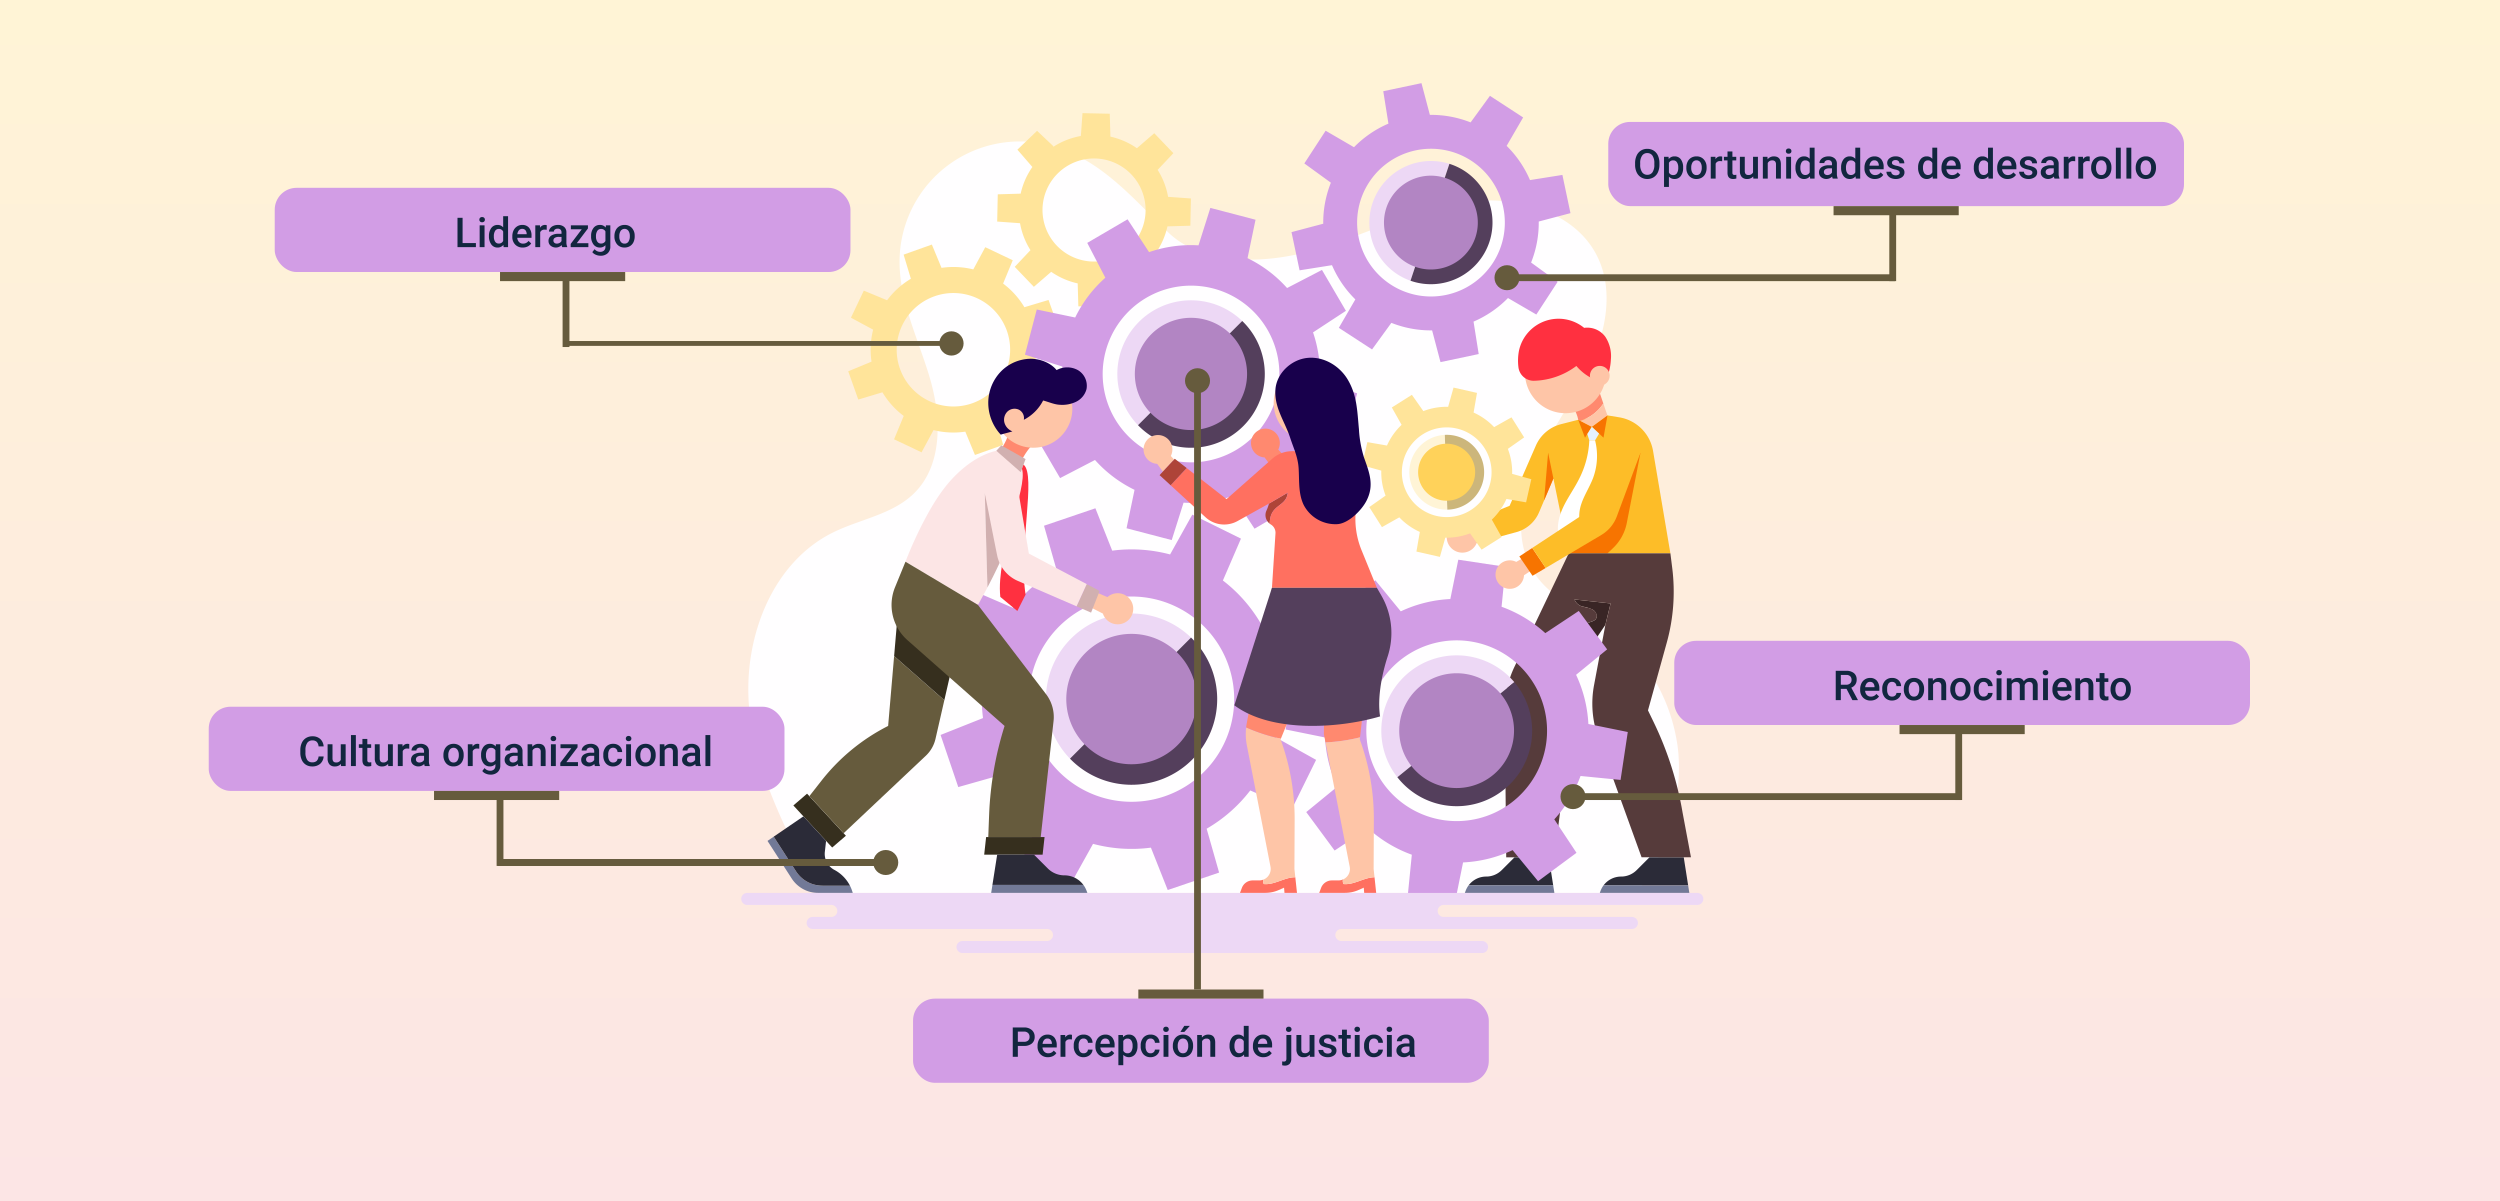 <svg xmlns="http://www.w3.org/2000/svg" xmlns:xlink="http://www.w3.org/1999/xlink" width="1030" height="495" viewBox="0 0 1030 495">
  <rect x="0" y="0" width="1030" height="495" fill="#808080" stroke="none"/>
  <defs>
    <linearGradient id="linear-gradient" x1="0.5" x2="0.5" y2="1" gradientUnits="objectBoundingBox">
      <stop offset="0" stop-color="#fff4d6"/>
      <stop offset="1" stop-color="#fce5e5"/>
    </linearGradient>
    <clipPath id="clip-path">
      <rect id="Rectángulo_379061" data-name="Rectángulo 379061" width="396.375" height="358.39" fill="none"/>
    </clipPath>
  </defs>
  <g id="Grupo_1075367" data-name="Grupo 1075367" transform="translate(-285 -2572.5)">
    <path id="Trazado_641477" data-name="Trazado 641477" d="M0,0H1030V495H0Z" transform="translate(285 2572.5)" fill="url(#linear-gradient)"/>
    <g id="Grupo_1072834" data-name="Grupo 1072834" transform="translate(590.392 2606.755)">
      <g id="Grupo_1072833" data-name="Grupo 1072833" clip-path="url(#clip-path)">
        <path id="Trazado_641397" data-name="Trazado 641397" d="M369.123,336.853c12.744-15.491,19.7-40.532,17.047-60.416a74.381,74.381,0,0,0-22.853-44.076c-11.2-10.452-27.619-14.1-36.274-27.429-9.154-14.094-5.182-32.351,1.537-46.682,6.378-13.6,15.564-25.749,21.828-39.4s9.365-29.937,3-43.544c-9.321-19.918-35.287-26.431-56.982-22.825s-41.44,14.608-62.7,20.254c-17.729,4.709-42.834,5.859-57.261-7.867-14.007-13.326-26.621-28.986-46.119-35.243a49.577,49.577,0,0,0-64.7,45.569c-.563,16.981,7.494,32.871,12.343,49.156s5.662,36.141-6.52,47.985c-8.928,8.68-22.286,10.545-33.431,16.1C13.445,200.686,1.777,230.679,3.456,258.1S19.4,312.643,32.39,336.853Z" transform="translate(-0.39 -3.231)" fill="#fffeff"/>
        <path id="Trazado_641398" data-name="Trazado 641398" d="M101.516,85.661a33.892,33.892,0,0,0-13.094-.637l-3.973-9.6L72.81,79.574,75.8,89.52A33.891,33.891,0,0,0,66,98.373L56.407,94.4l-5.3,11.162,9.143,4.918a33.9,33.9,0,0,0-.664,13.191l-9.6,3.972,4.146,11.64,9.946-2.988a33.9,33.9,0,0,0,8.772,9.743l-3.975,9.61.081.038,11.163,5.3.08.038,4.933-9.154a33.913,33.913,0,0,0,13.095.637l3.972,9.6,11.64-4.146-2.987-9.946a33.9,33.9,0,0,0,9.8-8.853l9.591,3.974,5.3-11.162-9.143-4.919a33.88,33.88,0,0,0,.664-13.19l9.6-3.972-4.146-11.64-9.946,2.987a33.9,33.9,0,0,0-8.772-9.742l3.974-9.61-.08-.038-11.163-5.3-.081-.038Zm12.924,43.126a23.371,23.371,0,1,1-11.091-31.135,23.372,23.372,0,0,1,11.091,31.135" transform="translate(-5.912 -8.92)" fill="#ffe49a"/>
        <path id="Trazado_641399" data-name="Trazado 641399" d="M177.154,28.466a30.78,30.78,0,0,0-10.913-4.774l-.272-9.432-11.225-.242-.677,9.412a30.794,30.794,0,0,0-11.183,4.351l-6.86-6.475-8.107,7.766,6.174,7.131a30.806,30.806,0,0,0-4.828,10.986l-9.431.272-.242,11.225,9.412.677a30.794,30.794,0,0,0,4.3,11.108l-6.481,6.877.056.058,7.766,8.108.056.059,7.148-6.18a30.78,30.78,0,0,0,10.913,4.774l.272,9.432,11.225.241.677-9.411a30.81,30.81,0,0,0,11.183-4.351l6.86,6.475,8.108-7.766-6.174-7.132A30.809,30.809,0,0,0,189.74,60.67l9.432-.272.241-11.225L190,48.5a30.805,30.805,0,0,0-4.3-11.108l6.482-6.877-.056-.058-7.766-8.108-.056-.059Zm-2.964,40.8a21.235,21.235,0,1,1,.645-30.024,21.235,21.235,0,0,1-.645,30.024" transform="translate(-14.143 -1.658)" fill="#ffe49a"/>
        <path id="Trazado_641400" data-name="Trazado 641400" d="M422.268,212.084l-7.139-42.173a16.923,16.923,0,0,0-13.951-13.875l-4.835-.792-12.053,1.812-7.05,1.8a15.566,15.566,0,0,0-10.41,8.858l-10.8,24.77-22.363,9.066,5.342,7.139,19.767-5.335a14.218,14.218,0,0,0,9.387-8.182l5.9-13.94,6.318,30.849Z" transform="translate(-39.459 -18.359)" fill="#fdbd28"/>
        <path id="Trazado_641401" data-name="Trazado 641401" d="M378.969,183.3l-2.173-10.61-1.667,19.676Z" transform="translate(-44.363 -20.422)" fill="#f77400"/>
        <path id="Trazado_641402" data-name="Trazado 641402" d="M416.215,172.688l-5.641,28.936a19.482,19.482,0,0,1-5.776,10.464l-2.188,2.058h-15.96Z" transform="translate(-45.725 -20.422)" fill="#f77400"/>
        <path id="Trazado_641403" data-name="Trazado 641403" d="M391.079,157.3l2.792,7.378,2.815-4.486Z" transform="translate(-46.249 -18.602)" fill="#f77400"/>
        <path id="Trazado_641404" data-name="Trazado 641404" d="M403.884,155.245l-6.446,4.7,4.816,4.486Z" transform="translate(-47.001 -18.359)" fill="#f77400"/>
        <path id="Trazado_641405" data-name="Trazado 641405" d="M397.187,160.578l-1.864,2.971.826,2.617h2.378l1.659-2.794Z" transform="translate(-46.751 -18.99)" fill="#e5f1ff"/>
        <path id="Trazado_641406" data-name="Trazado 641406" d="M387.233,210.716c-1.528-1.056-3.374-2.011-4.9-3.068-1.56-4.229-.514-9.008,1.388-13.093s4.614-7.746,6.613-11.785a38.343,38.343,0,0,0,4.192-15.855H396.9a26.093,26.093,0,0,1-.82,15.514c-1.373,3.613-3.546,6.893-4.8,10.551s-1.415,8.041.988,11.069Z" transform="translate(-45.125 -19.74)" fill="#fff"/>
        <path id="Trazado_641407" data-name="Trazado 641407" d="M389.265,241.247a4.741,4.741,0,0,0,3.394,2.945,14.826,14.826,0,0,1,4.254,1.35c1.256.811,2.038,2.652,1.1,3.821-1.033,1.294-3.49,1.032-4.09,2.576-.511,1.316.867,2.62.963,4.029a3.489,3.489,0,0,1-1.334,2.682c-.767.693-1.681,1.21-2.437,1.915a8.827,8.827,0,0,0-2.395,7.042,16.155,16.155,0,0,0,.508,3l12.75-18.867,2.162-8.84Z" transform="translate(-45.968 -28.53)" fill="#392525"/>
        <path id="Trazado_641408" data-name="Trazado 641408" d="M430.032,326.574a138.883,138.883,0,0,0-11.874-37.216l-2.395-4.959,7.749-27.935a78.4,78.4,0,0,0,2.242-30.722L425,219.707H383.112l-22.328,46.674a41.214,41.214,0,0,0-4.025,18.682l.6,59.874H377.2l3.456-27.368a99.832,99.832,0,0,0-.518-25.913L378.195,278.8l7.259-10.743a16.239,16.239,0,0,1-.507-3,8.826,8.826,0,0,1,2.395-7.042c.756-.705,1.67-1.222,2.437-1.916a3.487,3.487,0,0,0,1.334-2.681c-.1-1.409-1.473-2.712-.963-4.029.714-1.838,4.063-1.116,4.5-3.511a2.644,2.644,0,0,0-.793-2.3c-1.344-1.35-3.245-1.457-4.979-1.935a4.741,4.741,0,0,1-3.394-2.945l14.88,1.653-2.162,8.84L393.546,274a41.216,41.216,0,0,0,1.764,21.664l17.816,49.268h20.349Z" transform="translate(-42.189 -25.983)" fill="#563b3b"/>
        <path id="Trazado_641409" data-name="Trazado 641409" d="M347.1,369.67h0a9.041,9.041,0,0,0,6.393-2.648l5.288-5.288H372.9l1.818,11.6H339.839a9.038,9.038,0,0,1,7.264-3.667" transform="translate(-40.19 -42.779)" fill="#2b2b38"/>
        <path id="Trazado_641410" data-name="Trazado 641410" d="M339.634,374.892h34.883l.481,3.065H338.109l.321-.858a9.042,9.042,0,0,1,1.2-2.207" transform="translate(-39.985 -44.335)" fill="#727997"/>
        <path id="Trazado_641411" data-name="Trazado 641411" d="M410.154,369.67h0a9.041,9.041,0,0,0,6.393-2.648l5.288-5.288h14.121l1.818,11.6H402.89a9.037,9.037,0,0,1,7.264-3.667" transform="translate(-47.646 -42.779)" fill="#2b2b38"/>
        <path id="Trazado_641412" data-name="Trazado 641412" d="M402.686,374.892H437.57l.481,3.065H401.161l.321-.858a9.042,9.042,0,0,1,1.2-2.207" transform="translate(-47.441 -44.335)" fill="#727997"/>
        <path id="Trazado_641413" data-name="Trazado 641413" d="M401.039,148.844c-.706-2.1-1.406-4.19-2.169-6.276-3.686,1.622-7.769,4.607-11.1,6.873a13.187,13.187,0,0,1,2.916,6.117c.3.144.581.3.874.451a17.966,17.966,0,0,0,9.477-7.164" transform="translate(-45.858 -16.86)" fill="#ff896f"/>
        <path id="Trazado_641414" data-name="Trazado 641414" d="M392.07,156.85c1.585.807,3.12,1.659,4.732,2.441,2.212-1.558,4.235-3.145,6.446-4.7-.594-1.629-1.15-3.265-1.7-4.9a17.969,17.969,0,0,1-9.477,7.164" transform="translate(-46.366 -17.702)" fill="#fec5a7"/>
        <path id="Trazado_641415" data-name="Trazado 641415" d="M399.574,133.06a16.688,16.688,0,1,1-16.688-16.688,16.687,16.687,0,0,1,16.688,16.688" transform="translate(-43.307 -13.762)" fill="#fec5a7"/>
        <path id="Trazado_641416" data-name="Trazado 641416" d="M398.7,136.374a19.878,19.878,0,0,1-11.7-6.829,30.3,30.3,0,0,1-17.35,6.1,6.341,6.341,0,0,1-6.54-5.715,21.922,21.922,0,0,1,.239-6.669,16.677,16.677,0,0,1,26.851-9.412,9.216,9.216,0,0,1,8.72,3.674,14.469,14.469,0,0,1,2.3,9.278,23.372,23.372,0,0,1-2.512,9.569" transform="translate(-42.924 -13.024)" fill="#ff3040"/>
        <path id="Trazado_641417" data-name="Trazado 641417" d="M404.678,136.184a4.063,4.063,0,1,1-4.063-4.063,4.063,4.063,0,0,1,4.063,4.063" transform="translate(-46.896 -15.625)" fill="#fec5a7"/>
        <path id="Trazado_641418" data-name="Trazado 641418" d="M342.492,211.229a6.427,6.427,0,1,1-6.426-6.426,6.426,6.426,0,0,1,6.426,6.426" transform="translate(-38.983 -24.22)" fill="#fec5a7"/>
        <path id="Trazado_641419" data-name="Trazado 641419" d="M330.906,16.174a44.146,44.146,0,0,0-16.787-3.1L310.663,0,294.921,3.324l2.125,13.354A44.142,44.142,0,0,0,282.86,26.4l-11.684-6.8L262.4,33.081l10.941,7.937a44.135,44.135,0,0,0-3.151,16.9L257.113,61.38l3.325,15.742L273.791,75a44.149,44.149,0,0,0,9.624,14.1l-6.8,11.71.1.063,13.482,8.78.1.063,7.959-10.954a44.154,44.154,0,0,0,16.786,3.1l3.456,13.073,15.742-3.325L332.11,98.251A44.137,44.137,0,0,0,346.3,88.533l11.684,6.8,8.78-13.483-10.941-7.937a44.131,44.131,0,0,0,3.151-16.9l13.073-3.456-3.325-15.742-13.353,2.125a44.17,44.17,0,0,0-9.624-14.1l6.8-11.709-.1-.063-13.482-8.78-.1-.063Zm9.172,57.9a30.43,30.43,0,1,1-8.893-42.107,30.431,30.431,0,0,1,8.893,42.107" transform="translate(-30.406)" fill="#d29de5"/>
        <path id="Trazado_641420" data-name="Trazado 641420" d="M300.82,43.926a25.39,25.39,0,0,0,9.619,41.787l16.034-48.168a25.38,25.38,0,0,0-25.652,6.381" transform="translate(-34.709 -4.303)" fill="#edd8f5"/>
        <path id="Trazado_641421" data-name="Trazado 641421" d="M328.746,37.7,312.712,85.869A25.387,25.387,0,1,0,328.746,37.7" transform="translate(-36.981 -4.459)" fill="#543f5c"/>
        <path id="Trazado_641422" data-name="Trazado 641422" d="M328.336,79.844a19.329,19.329,0,1,1,5.088-3.7,19.291,19.291,0,0,1-5.088,3.7h0" transform="translate(-35.526 -5.119)" fill="#b285c3"/>
        <path id="Trazado_641423" data-name="Trazado 641423" d="M325.551,150.172a26.8,26.8,0,0,0-10.213,1.775l-4.726-6.715-8.263,5.215,4.027,7.155a26.814,26.814,0,0,0-6.028,8.527l-8.087-1.405-2.156,9.53,7.9,2.211a26.81,26.81,0,0,0,1.771,10.292l-6.714,4.726,5.214,8.263,7.156-4.028a26.785,26.785,0,0,0,8.455,6l-1.4,8.1.069.015,9.53,2.156.069.016,2.221-7.917a26.815,26.815,0,0,0,10.213-1.776l4.726,6.715,8.263-5.215-4.028-7.155a26.8,26.8,0,0,0,6.028-8.527l8.088,1.405,2.155-9.529-7.9-2.212a26.8,26.8,0,0,0-1.771-10.291l6.714-4.726-5.214-8.263-7.156,4.027a26.8,26.8,0,0,0-8.455-6l1.4-8.1-.069-.016-9.53-2.156-.069-.015Zm17.437,31.035a18.479,18.479,0,1,1-13.947-22.1,18.48,18.48,0,0,1,13.947,22.1" transform="translate(-34.308 -16.823)" fill="#ffe49a"/>
        <path id="Trazado_641424" data-name="Trazado 641424" d="M313.523,173.392a15.42,15.42,0,0,0,14.293,21.767l-1.032-30.812a15.41,15.41,0,0,0-13.261,9.045" transform="translate(-36.915 -19.436)" fill="#fff4d6"/>
        <path id="Trazado_641425" data-name="Trazado 641425" d="M328.747,164.343l1.032,30.812a15.417,15.417,0,1,0-1.032-30.812" transform="translate(-38.878 -19.433)" fill="#ccb67b"/>
        <path id="Trazado_641426" data-name="Trazado 641426" d="M336.627,188.241a11.746,11.746,0,1,1,2.115-3.18,11.716,11.716,0,0,1-2.115,3.18h0" transform="translate(-37.411 -19.929)" fill="#ffd25a"/>
        <path id="Trazado_641427" data-name="Trazado 641427" d="M225.124,246.2a61.336,61.336,0,0,0-15.675-17.8l7.449-17.249-20.053-9.886L187.7,217.673a61.357,61.357,0,0,0-23.845-1.565l-6.928-17.459-21.17,7.19,5.138,18.068a61.326,61.326,0,0,0-17.961,15.762l-17.249-7.45L95.8,252.272l16.414,9.145a61.324,61.324,0,0,0-1.592,23.667l-17.485,6.953.052.153,7.189,21.17.052.153,18.1-5.133a61.336,61.336,0,0,0,15.675,17.8l-7.449,17.249,20.053,9.886,9.145-16.414a61.324,61.324,0,0,0,23.845,1.565l6.928,17.46,21.17-7.19-5.138-18.068a61.346,61.346,0,0,0,17.96-15.762l17.249,7.45,9.886-20.053-16.414-9.145a61.341,61.341,0,0,0,1.592-23.667l17.485-6.953-.052-.153-7.19-21.17-.052-.153Zm-39.7,71.13a42.286,42.286,0,1,1,26.442-53.638,42.286,42.286,0,0,1-26.442,53.638" transform="translate(-11.014 -23.492)" fill="#d29de5"/>
        <path id="Trazado_641428" data-name="Trazado 641428" d="M166.3,249.7a35.283,35.283,0,0,0-14.038,57.908l49.883-49.883A35.266,35.266,0,0,0,166.3,249.7" transform="translate(-16.836 -29.307)" fill="#edd8f5"/>
        <path id="Trazado_641429" data-name="Trazado 641429" d="M203.479,259.054,153.6,308.937a35.278,35.278,0,1,0,49.883-49.883" transform="translate(-18.164 -30.636)" fill="#543f5c"/>
        <path id="Trazado_641430" data-name="Trazado 641430" d="M178.782,311.06a26.857,26.857,0,1,1,8.623-1.433,26.807,26.807,0,0,1-8.623,1.433Z" transform="translate(-17.971 -30.442)" fill="#b285c3"/>
        <path id="Trazado_641431" data-name="Trazado 641431" d="M379.1,290.363a54.008,54.008,0,0,0-5.066-20.262l12.8-10.482-11.69-15.837-13.788,9.143a53.989,53.989,0,0,0-18.019-10.86l1.637-16.457-19.464-2.933-3.284,16.209a54,54,0,0,0-20.418,5.071l-10.482-12.8-15.837,11.69,9.142,13.787A54.009,54.009,0,0,0,273.822,274.5l-16.487-1.628-.021.14-2.932,19.465-.021.14,16.234,3.3a54.024,54.024,0,0,0,5.066,20.261l-12.8,10.482,11.69,15.837,13.788-9.143A54.014,54.014,0,0,0,306.36,344.22l-1.637,16.457,19.464,2.932L327.47,347.4a54,54,0,0,0,20.418-5.071l10.482,12.8,15.838-11.691-9.144-13.787a54,54,0,0,0,10.811-17.869l16.486,1.629.021-.141,2.933-19.464.021-.141Zm-59.8,39.594a37.231,37.231,0,1,1,42.361-31.27,37.232,37.232,0,0,1-42.361,31.27" transform="translate(-30.081 -26.334)" fill="#d29de5"/>
        <path id="Trazado_641432" data-name="Trazado 641432" d="M323.225,268.145a31.064,31.064,0,0,0-17.536,49.444l48.2-39.17a31.05,31.05,0,0,0-30.666-10.274" transform="translate(-35.368 -31.618)" fill="#edd8f5"/>
        <path id="Trazado_641433" data-name="Trazado 641433" d="M354.779,279.9l-48.2,39.17a31.06,31.06,0,1,0,48.2-39.17" transform="translate(-36.256 -33.101)" fill="#543f5c"/>
        <path id="Trazado_641434" data-name="Trazado 641434" d="M328.706,322.915a23.648,23.648,0,1,1,7.682-.474,23.6,23.6,0,0,1-7.682.474h0" transform="translate(-36.368 -32.618)" fill="#b285c3"/>
        <path id="Trazado_641435" data-name="Trazado 641435" d="M240.559,91.305A52.806,52.806,0,0,0,224.266,79l3.3-15.832L208.95,58.3l-4.876,15.42a52.8,52.8,0,0,0-20.377,2.8L174.84,62.992l-16.609,9.719,7.453,14.348a52.788,52.788,0,0,0-12.421,16.393l-15.833-3.3-4.872,18.617,15.421,4.876a52.8,52.8,0,0,0,2.747,20.232l-13.543,8.883.071.12,9.719,16.608.071.121,14.377-7.456a52.809,52.809,0,0,0,16.294,12.3l-3.3,15.832,18.616,4.872,4.877-15.42a52.8,52.8,0,0,0,20.376-2.8l8.858,13.526,16.608-9.719L236.3,166.4A52.788,52.788,0,0,0,248.717,150l15.833,3.3,4.872-18.617L254,129.812a52.8,52.8,0,0,0-2.746-20.232L264.8,100.7l-.07-.12L255.007,83.97l-.071-.121Zm-21.186,66.837a36.4,36.4,0,1,1,13.03-49.8,36.4,36.4,0,0,1-13.03,49.8" transform="translate(-15.676 -6.894)" fill="#d29de5"/>
        <path id="Trazado_641436" data-name="Trazado 641436" d="M196.33,103.081a30.369,30.369,0,0,0-12.082,49.844l42.935-42.935a30.355,30.355,0,0,0-30.853-6.908" transform="translate(-20.781 -11.999)" fill="#edd8f5"/>
        <path id="Trazado_641437" data-name="Trazado 641437" d="M228.326,111.132l-42.935,42.935a30.365,30.365,0,1,0,42.935-42.935" transform="translate(-21.924 -13.143)" fill="#543f5c"/>
        <path id="Trazado_641438" data-name="Trazado 641438" d="M207.071,155.9a23.12,23.12,0,1,1,7.422-1.234,23.074,23.074,0,0,1-7.422,1.234Z" transform="translate(-21.758 -12.976)" fill="#b285c3"/>
        <path id="Trazado_641439" data-name="Trazado 641439" d="M46,349.327,30,332l-5.645,4.86,15.993,17.326Z" transform="translate(-2.881 -39.263)" fill="#362f1e"/>
        <path id="Trazado_641440" data-name="Trazado 641440" d="M34.921,372.292a12.976,12.976,0,0,1-10.909-5.95L14.83,352.087l-2.563,1.751,9.965,15.473a12.977,12.977,0,0,0,10.909,5.95H47.388a15.242,15.242,0,0,0-1.148-2.969Z" transform="translate(-1.451 -41.638)" fill="#727997"/>
        <path id="Trazado_641441" data-name="Trazado 641441" d="M35.264,371.171h11.32a15.236,15.236,0,0,0-6.423-6.521,7.472,7.472,0,0,1-3.923-7.45l.512-4.483L27.414,342.6l-12.24,8.362,9.182,14.255a12.976,12.976,0,0,0,10.909,5.95" transform="translate(-1.794 -40.516)" fill="#2b2b38"/>
        <path id="Trazado_641442" data-name="Trazado 641442" d="M64.284,296.486a82.064,82.064,0,0,0-27.456,22.551l-5,6.377L45.939,340.7l33.867-31.925A13.826,13.826,0,0,0,83.8,301.8l3.637-15.912L66.75,267.693Z" transform="translate(-3.764 -31.657)" fill="#665b3d"/>
        <path id="Trazado_641443" data-name="Trazado 641443" d="M72.966,247.4l-1.532,17.892,20.688,18.192,4.834-21.149Z" transform="translate(-8.448 -29.258)" fill="#362f1e"/>
        <path id="Trazado_641444" data-name="Trazado 641444" d="M119.645,208.5c7.514-18.859,6.666-27.718,5.438-30.238-1.708-3.5-10.919-6.48-10.919-6.48-6.687,1.539-12.783,5.936-17.548,10.873s-8.422,10.834-11.656,16.886a162.027,162.027,0,0,0-8.222,17.943l29.861,17.8c1.4-2.5,2.7-4.9,3.911-7.207l-1.09-38.755Z" transform="translate(-9.075 -20.315)" fill="#fce5e5"/>
        <path id="Trazado_641445" data-name="Trazado 641445" d="M113.8,191.673l1.09,38.755a208.736,208.736,0,0,0,9.137-19.576Z" transform="translate(-13.458 -22.667)" fill="#d1b0b0"/>
        <path id="Trazado_641446" data-name="Trazado 641446" d="M124.336,164.245a23.844,23.844,0,0,1-3.288,6.444,20.471,20.471,0,0,0,8.008,5.9,27.6,27.6,0,0,1,6.031-9.037,33.03,33.03,0,0,1-10.751-3.309" transform="translate(-14.315 -19.424)" fill="#ff896f"/>
        <path id="Trazado_641447" data-name="Trazado 641447" d="M119.183,171.482l2.058-2.234,10,5.645-2,5.409Z" transform="translate(-14.095 -20.015)" fill="#d1b0b0"/>
        <path id="Trazado_641448" data-name="Trazado 641448" d="M150.393,149.977a16.071,16.071,0,1,1-16.071-16.071,16.071,16.071,0,0,1,16.071,16.071" transform="translate(-13.984 -15.836)" fill="#fec5a7"/>
        <path id="Trazado_641449" data-name="Trazado 641449" d="M125.37,158.7a5.413,5.413,0,0,1-3.281-3.56,4.77,4.77,0,0,1,1.256-4.619,4.267,4.267,0,0,1,4.663-.767,3.865,3.865,0,0,1,2.065,4.175,18.367,18.367,0,0,0,7.951-7.944c2.258.562,4.425,1.611,6.749,1.749a13.286,13.286,0,0,0,6.793-1.208,8.118,8.118,0,0,0,4.327-5.2,7.491,7.491,0,0,0-3.516-7.846,9.078,9.078,0,0,0-8.793-.019c-2.432-2.991-6.785-4.678-10.64-4.675a17.478,17.478,0,0,0-12.2,5.135A18.664,18.664,0,0,0,115.44,146.1a19.363,19.363,0,0,0,5.121,13.956c1.382-.454,3.427-.9,4.809-1.354" transform="translate(-13.65 -15.231)" fill="#18004c"/>
        <path id="Trazado_641450" data-name="Trazado 641450" d="M105.829,241.414l28.058,36.765a15.525,15.525,0,0,1,3.089,11.121L131.7,337.058H110.076l.356-9.179a139.546,139.546,0,0,1,6.372-36.6l-40.036-35.36a19.327,19.327,0,0,1-5.095-21.8l4.294-10.5Z" transform="translate(-8.306 -26.445)" fill="#665b3d"/>
        <path id="Trazado_641451" data-name="Trazado 641451" d="M113.52,359.525h24.072l.8-7.251H114.315Z" transform="translate(-13.425 -41.66)" fill="#362f1e"/>
        <path id="Trazado_641452" data-name="Trazado 641452" d="M147.04,369.023h0a9.716,9.716,0,0,1-6.868-2.844l-5.681-5.681H119.322l-1.953,12.465h37.475a9.708,9.708,0,0,0-7.8-3.94" transform="translate(-13.88 -42.633)" fill="#2b2b38"/>
        <path id="Trazado_641453" data-name="Trazado 641453" d="M154.774,374.634H117.3l-.516,3.292h39.629l-.345-.921a9.65,9.65,0,0,0-1.294-2.371" transform="translate(-13.811 -44.304)" fill="#727997"/>
        <path id="Trazado_641454" data-name="Trazado 641454" d="M129.949,179.974c2.562,8.1-10.79,34.975-8.924,52.781l7.02,5.8,3.389-6.743c-3-18.972,4.545-49.358-.846-53.567Z" transform="translate(-14.291 -21.08)" fill="#ff3040"/>
        <path id="Trazado_641455" data-name="Trazado 641455" d="M174.291,238.286a6.376,6.376,0,0,0-4.232,1.606l-4.555-1.958-3.175,5.762,5.87,2.982a6.408,6.408,0,1,0,6.093-8.392" transform="translate(-19.197 -28.138)" fill="#fec5a7"/>
        <path id="Trazado_641456" data-name="Trazado 641456" d="M166.186,236.888l-5.327-2.814-4.188,9.159,5.988,2.592Z" transform="translate(-18.528 -27.682)" fill="#d1b0b0"/>
        <path id="Trazado_641457" data-name="Trazado 641457" d="M131.934,215.359l-4.6-27.316a6.892,6.892,0,1,0-13.55,2.521c1.654,8.124,3.438,17.448,5.089,25.558a14.67,14.67,0,0,0,8.552,10.531l24.157,10.457,4.188-9.16Z" transform="translate(-13.439 -21.558)" fill="#fce5e5"/>
        <path id="Trazado_641458" data-name="Trazado 641458" d="M252.012,172.864l-2.592-2.8a5.938,5.938,0,1,0-5.627,3.239l3.2,4.346Z" transform="translate(-28.168 -19.092)" fill="#ff896f"/>
        <path id="Trazado_641459" data-name="Trazado 641459" d="M199.217,173.055a5.938,5.938,0,1,0-5.627,3.239l2.352,3.193,4.625-4.971Z" transform="translate(-22.231 -19.446)" fill="#fec5a7"/>
        <path id="Trazado_641460" data-name="Trazado 641460" d="M254.115,191.356l-7.727,4.5a17.371,17.371,0,0,1-1.033,2.9,4.444,4.444,0,0,0,1.372,5.4c-.048-8.252,6.849-6.738,7.388-12.8" transform="translate(-28.968 -22.63)" fill="#ae4438"/>
        <path id="Trazado_641461" data-name="Trazado 641461" d="M285.614,228.249l-6.33-15.514A34.128,34.128,0,0,1,276.9,196.72l1.467-15.97a8.053,8.053,0,0,0-8.019-8.79H250.74a12.433,12.433,0,0,0-8.231,3.115l-18.835,16.641-16.426-12.8-6.609,7.105L215.025,199.2a11.352,11.352,0,0,0,13.184,1.553l12.94-7.191,7.727-4.5c-.539,6.065-7.436,4.552-7.388,12.8.118.088.227.185.356.264l.022.013a3.978,3.978,0,0,1,1.973,3.653l-1.458,22.453Z" transform="translate(-23.728 -20.336)" fill="#ff7060"/>
        <path id="Trazado_641462" data-name="Trazado 641462" d="M201.739,175.516l-.287.309-4.626,4.971-1.36,1.462,4.56,4.18,6.61-7.105Z" transform="translate(-23.116 -20.757)" fill="#ae4438"/>
        <path id="Trazado_641463" data-name="Trazado 641463" d="M274.61,168.78h-13.2l-.769,2.8h14.738Z" transform="translate(-30.823 -19.96)" fill="#3054f2"/>
        <path id="Trazado_641464" data-name="Trazado 641464" d="M242.878,373.854a2.357,2.357,0,0,1-.235-1.816,4.719,4.719,0,0,1-1.686.324h-2.69a4.747,4.747,0,0,0-4.44,3.071l-.78,2.072h10.329a14,14,0,0,0,5.694-1.211l2.131-.95.179,2.16h5.149l-.69-6.449c-4.336-.05-8.613,3.248-12.96,2.8" transform="translate(-27.56 -43.881)" fill="#ff7060"/>
        <path id="Trazado_641465" data-name="Trazado 641465" d="M280.093,373.854a2.368,2.368,0,0,1-.209-1.907,4.736,4.736,0,0,1-1.919.414h-2.69a4.746,4.746,0,0,0-4.44,3.071l-.781,2.072H280.59a14,14,0,0,0,5.694-1.211l2.131-.95.178,2.16h4.942l-.689-6.448c-4.267.053-8.476,3.24-12.754,2.8" transform="translate(-31.937 -43.881)" fill="#ff7060"/>
        <path id="Trazado_641466" data-name="Trazado 641466" d="M236.2,308.486l9.732,49.942a4.747,4.747,0,0,1-1.986,4.829,4.691,4.691,0,0,1-.986.5,2.353,2.353,0,0,0,.235,1.816c4.347.45,8.623-2.849,12.96-2.8l-.364-3.411.093-20.225a95.154,95.154,0,0,0-5.8-33.156l.119-.293a71.324,71.324,0,0,1-14.3-4.65,24.655,24.655,0,0,0,.3,7.446" transform="translate(-27.88 -35.601)" fill="#fec5a7"/>
        <path id="Trazado_641467" data-name="Trazado 641467" d="M289.787,235.8H246.554l-10.369,55.746c-.109.591-.191,1.184-.257,1.779a71.266,71.266,0,0,0,14.3,4.649l17.957-44.183-.227,42.371.649,3.332a70.844,70.844,0,0,0,14.231-2.086Z" transform="translate(-27.901 -27.886)" fill="#ff896f"/>
        <path id="Trazado_641468" data-name="Trazado 641468" d="M292.922,339.687a95.175,95.175,0,0,0-5.8-33.156l.1-.86a70.831,70.831,0,0,1-14.231,2.086l9.98,51.218a4.679,4.679,0,0,1-2.739,5.238,2.368,2.368,0,0,0,.209,1.907c4.278.443,8.488-2.745,12.754-2.8l-.365-3.411Z" transform="translate(-32.284 -36.149)" fill="#fec5a7"/>
        <path id="Trazado_641469" data-name="Trazado 641469" d="M290.458,288.792c-16.9,4.958-44.7,6.878-60.047-4.581L245.9,235.8h43.233l1.808,3.135A30.935,30.935,0,0,1,293.605,264c-2.729,8.339-4.261,17.876-3.147,24.794" transform="translate(-27.249 -27.886)" fill="#543f5c"/>
        <path id="Trazado_641470" data-name="Trazado 641470" d="M280.931,147.309a16.071,16.071,0,1,1-16.071-16.071,16.071,16.071,0,0,1,16.071,16.071" transform="translate(-29.422 -15.52)" fill="#fec5a7"/>
        <path id="Trazado_641471" data-name="Trazado 641471" d="M273.707,171.208H262.792l-.705-5.608H273Z" transform="translate(-30.994 -19.584)" fill="#fec5a7"/>
        <path id="Trazado_641472" data-name="Trazado 641472" d="M259.29,177.354c.1,3.926.2,7.893,1.9,11.5a14.717,14.717,0,0,0,14.051,8.007c4.581-.4,9.829-5.681,11.839-9.561,3.326-6.415,1.247-11.62-.993-17.9A47.881,47.881,0,0,1,284,157.744c-.706-7.446-.756-13.969-4.642-20.478-3.358-5.624-9.814-9.52-16.468-8.9-6.744.629-12.859,6.346-13.3,13.1-.49,7.537,3.86,12.992,6.106,19.9,1.4,4.3,3.15,7.753,3.453,12.407.077,1.182.108,2.379.138,3.579" transform="translate(-29.512 -15.173)" fill="#18004c"/>
        <path id="Trazado_641473" data-name="Trazado 641473" d="M367.873,226.459l-2.861-5.405-4.025,2.338a5.87,5.87,0,1,0,3.195,5.5Z" transform="translate(-41.681 -26.142)" fill="#fec5a7"/>
        <path id="Trazado_641474" data-name="Trazado 641474" d="M363.571,220.68,369,228.65l5.425-3.216-5.535-8.253Z" transform="translate(-42.996 -25.684)" fill="#f77400"/>
        <path id="Trazado_641475" data-name="Trazado 641475" d="M411.263,160.391h0a6.4,6.4,0,0,0-8.127,3.819l-11.794,31.906L369.6,210.423l5.534,8.252,22.931-13.592a14.93,14.93,0,0,0,6.381-7.643l10.693-28.782a6.4,6.4,0,0,0-3.876-8.267" transform="translate(-43.709 -18.925)" fill="#fdbd28"/>
        <path id="Trazado_641476" data-name="Trazado 641476" d="M286.925,385.8a2.477,2.477,0,0,1,2.477-2.477H393.9a2.477,2.477,0,0,0,0-4.954H2.477a2.477,2.477,0,0,0,0,4.954H37.1a2.477,2.477,0,1,1,0,4.954H29.425a2.477,2.477,0,1,0,0,4.954h96.55a2.477,2.477,0,1,1,0,4.954H91.163a2.477,2.477,0,0,0,0,4.954H305.212a2.477,2.477,0,0,0,0-4.954H247.251a2.477,2.477,0,1,1,0-4.954h119.7a2.477,2.477,0,0,0,0-4.954H289.4a2.477,2.477,0,0,1-2.477-2.477" transform="translate(0 -44.746)" fill="#edd8f5"/>
      </g>
    </g>
    <rect id="Rectángulo_347091" data-name="Rectángulo 347091" width="237.205" height="34.69" rx="9" transform="translate(898.383 3018.621) rotate(180)" fill="#d29de5"/>
    <rect id="Rectángulo_347093" data-name="Rectángulo 347093" width="51.566" height="3.75" transform="translate(805.563 2983.931) rotate(180)" fill="#665b3d"/>
    <path id="Trazado_642855" data-name="Trazado 642855" d="M3.329,11.518V16h-2.1V3.914H5.852A4.675,4.675,0,0,1,9.069,4.969,3.549,3.549,0,0,1,10.26,7.761a3.431,3.431,0,0,1-1.166,2.767,4.9,4.9,0,0,1-3.266.989Zm0-1.693H5.852A2.485,2.485,0,0,0,7.562,9.3a1.937,1.937,0,0,0,.589-1.523,2.09,2.09,0,0,0-.6-1.565,2.3,2.3,0,0,0-1.644-.6H3.329Zm12.418,6.342a4.173,4.173,0,0,1-3.109-1.208,4.381,4.381,0,0,1-1.191-3.217v-.249a5.389,5.389,0,0,1,.519-2.4,3.949,3.949,0,0,1,1.457-1.648,3.851,3.851,0,0,1,2.092-.589,3.525,3.525,0,0,1,2.835,1.17,4.949,4.949,0,0,1,1,3.312v.813H13.48a2.7,2.7,0,0,0,.743,1.76,2.23,2.23,0,0,0,1.639.647,2.731,2.731,0,0,0,2.258-1.121l1.087,1.038a3.631,3.631,0,0,1-1.44,1.249A4.509,4.509,0,0,1,15.747,16.166Zm-.241-7.695a1.7,1.7,0,0,0-1.341.581,3.012,3.012,0,0,0-.652,1.619h3.843v-.149a2.452,2.452,0,0,0-.54-1.531A1.686,1.686,0,0,0,15.506,8.471Zm10.11.39a4.991,4.991,0,0,0-.822-.066,1.85,1.85,0,0,0-1.868,1.063V16H20.91V7.019h1.926l.05,1a2.273,2.273,0,0,1,2.025-1.17,1.888,1.888,0,0,1,.714.116Zm4.806,5.694a1.824,1.824,0,0,0,1.253-.44,1.5,1.5,0,0,0,.531-1.087h1.9a2.963,2.963,0,0,1-.523,1.565,3.43,3.43,0,0,1-1.328,1.15,3.958,3.958,0,0,1-1.81.423,3.829,3.829,0,0,1-2.988-1.22,4.84,4.84,0,0,1-1.1-3.37v-.208a4.759,4.759,0,0,1,1.1-3.283,3.8,3.8,0,0,1,2.988-1.233,3.69,3.69,0,0,1,2.611.934,3.345,3.345,0,0,1,1.058,2.453h-1.9a1.847,1.847,0,0,0-.527-1.27,1.7,1.7,0,0,0-1.258-.5,1.775,1.775,0,0,0-1.511.71,3.621,3.621,0,0,0-.54,2.154v.324a3.682,3.682,0,0,0,.527,2.179A1.773,1.773,0,0,0,30.422,14.556Zm9.164,1.61a4.173,4.173,0,0,1-3.109-1.208,4.381,4.381,0,0,1-1.191-3.217v-.249a5.389,5.389,0,0,1,.519-2.4,3.949,3.949,0,0,1,1.457-1.648,3.851,3.851,0,0,1,2.092-.589,3.525,3.525,0,0,1,2.835,1.17,4.949,4.949,0,0,1,1,3.312v.813H37.32a2.7,2.7,0,0,0,.743,1.76,2.23,2.23,0,0,0,1.639.647,2.731,2.731,0,0,0,2.258-1.121l1.087,1.038a3.631,3.631,0,0,1-1.44,1.249A4.509,4.509,0,0,1,39.586,16.166Zm-.241-7.695a1.7,1.7,0,0,0-1.341.581,3.012,3.012,0,0,0-.652,1.619H41.2v-.149a2.452,2.452,0,0,0-.54-1.531A1.686,1.686,0,0,0,39.346,8.471ZM52.619,11.6a5.348,5.348,0,0,1-.946,3.324,3.287,3.287,0,0,1-4.906.27v4.258H44.75V7.019h1.859l.083.913a2.963,2.963,0,0,1,2.416-1.079,3.062,3.062,0,0,1,2.577,1.224,5.49,5.49,0,0,1,.934,3.4Zm-2.009-.174a3.746,3.746,0,0,0-.535-2.133A1.741,1.741,0,0,0,48.543,8.5a1.856,1.856,0,0,0-1.776,1.021V13.51a1.873,1.873,0,0,0,1.793,1.046,1.739,1.739,0,0,0,1.507-.776A4.124,4.124,0,0,0,50.61,11.426Zm7.4,3.129a1.824,1.824,0,0,0,1.253-.44,1.5,1.5,0,0,0,.531-1.087h1.9a2.963,2.963,0,0,1-.523,1.565,3.43,3.43,0,0,1-1.328,1.15,3.958,3.958,0,0,1-1.81.423,3.829,3.829,0,0,1-2.988-1.22,4.84,4.84,0,0,1-1.1-3.37v-.208a4.759,4.759,0,0,1,1.1-3.283,3.8,3.8,0,0,1,2.988-1.233,3.69,3.69,0,0,1,2.611.934A3.345,3.345,0,0,1,61.7,10.239H59.8a1.847,1.847,0,0,0-.527-1.27,1.7,1.7,0,0,0-1.258-.5,1.775,1.775,0,0,0-1.511.71,3.621,3.621,0,0,0-.54,2.154v.324a3.682,3.682,0,0,0,.527,2.179A1.773,1.773,0,0,0,58.014,14.556ZM65.369,16H63.352V7.019h2.017ZM63.227,4.686a1.071,1.071,0,0,1,.295-.772,1.113,1.113,0,0,1,.843-.307,1.127,1.127,0,0,1,.847.307,1.062,1.062,0,0,1,.3.772,1.038,1.038,0,0,1-.3.76,1.136,1.136,0,0,1-.847.3,1.122,1.122,0,0,1-.843-.3A1.046,1.046,0,0,1,63.227,4.686Zm3.959,6.74a5.3,5.3,0,0,1,.523-2.378,3.819,3.819,0,0,1,1.469-1.627,4.14,4.14,0,0,1,2.175-.569A3.923,3.923,0,0,1,74.3,8.023a4.6,4.6,0,0,1,1.224,3.1l.008.473a5.343,5.343,0,0,1-.51,2.374,3.773,3.773,0,0,1-1.461,1.619,4.17,4.17,0,0,1-2.2.573A3.9,3.9,0,0,1,68.328,14.9a4.848,4.848,0,0,1-1.141-3.374ZM69.2,11.6a3.619,3.619,0,0,0,.573,2.171,1.862,1.862,0,0,0,1.594.784,1.842,1.842,0,0,0,1.59-.8,4,4,0,0,0,.569-2.333,3.572,3.572,0,0,0-.585-2.158,1.973,1.973,0,0,0-3.158-.012A3.922,3.922,0,0,0,69.2,11.6ZM71.91,3.25h2.3l-2.3,2.515-1.619,0Zm7.205,3.769.058,1.038a3.229,3.229,0,0,1,2.615-1.2q2.806,0,2.855,3.212V16H82.626V10.181a1.85,1.85,0,0,0-.369-1.266A1.554,1.554,0,0,0,81.049,8.5a1.944,1.944,0,0,0-1.818,1.1V16H77.214V7.019Zm11.438,4.424a5.34,5.34,0,0,1,.963-3.333A3.085,3.085,0,0,1,94.1,6.853a2.931,2.931,0,0,1,2.308,1V3.25h2.017V16H96.6l-.1-.93a2.973,2.973,0,0,1-2.416,1.1,3.068,3.068,0,0,1-2.552-1.27A5.535,5.535,0,0,1,90.553,11.443Zm2.017.174a3.739,3.739,0,0,0,.527,2.137,1.71,1.71,0,0,0,1.5.768,1.9,1.9,0,0,0,1.81-1.1V9.583A1.876,1.876,0,0,0,94.612,8.5a1.723,1.723,0,0,0-1.511.776A4.163,4.163,0,0,0,92.57,11.617Zm11.912,4.549a4.173,4.173,0,0,1-3.109-1.208,4.381,4.381,0,0,1-1.191-3.217v-.249a5.389,5.389,0,0,1,.519-2.4,3.949,3.949,0,0,1,1.457-1.648,3.851,3.851,0,0,1,2.092-.589,3.525,3.525,0,0,1,2.835,1.17,4.949,4.949,0,0,1,1,3.312v.813h-5.869a2.7,2.7,0,0,0,.743,1.76,2.23,2.23,0,0,0,1.639.647,2.731,2.731,0,0,0,2.258-1.121l1.087,1.038a3.631,3.631,0,0,1-1.44,1.249A4.509,4.509,0,0,1,104.482,16.166Zm-.241-7.695a1.7,1.7,0,0,0-1.341.581,3.012,3.012,0,0,0-.652,1.619h3.843v-.149a2.452,2.452,0,0,0-.54-1.531A1.686,1.686,0,0,0,104.241,8.471Zm11.746-1.453V16.8a2.955,2.955,0,0,1-.685,2.1,2.625,2.625,0,0,1-2,.726,4.031,4.031,0,0,1-1.071-.141V17.893a3.108,3.108,0,0,0,.714.075q1,0,1.029-1.1V7.019ZM113.8,4.686a1.071,1.071,0,0,1,.295-.772,1.113,1.113,0,0,1,.843-.307,1.127,1.127,0,0,1,.847.307,1.062,1.062,0,0,1,.3.772,1.038,1.038,0,0,1-.3.76,1.136,1.136,0,0,1-.847.3,1.122,1.122,0,0,1-.843-.3A1.046,1.046,0,0,1,113.8,4.686Zm9.787,10.434a3.128,3.128,0,0,1-2.523,1.046,2.788,2.788,0,0,1-2.212-.855,3.637,3.637,0,0,1-.751-2.474V7.019h2.017v5.794q0,1.71,1.419,1.71a1.993,1.993,0,0,0,1.984-1.054V7.019h2.017V16h-1.9Zm9.04-1.561a.914.914,0,0,0-.444-.822,4.723,4.723,0,0,0-1.473-.5,7.574,7.574,0,0,1-1.718-.548,2.293,2.293,0,0,1-1.511-2.117,2.391,2.391,0,0,1,.979-1.942,3.872,3.872,0,0,1,2.49-.78,4.029,4.029,0,0,1,2.6.8,2.529,2.529,0,0,1,.992,2.067h-2.017a1.243,1.243,0,0,0-.432-.967,1.654,1.654,0,0,0-1.146-.386,1.787,1.787,0,0,0-1.083.307.968.968,0,0,0-.419.822.818.818,0,0,0,.39.722,5.365,5.365,0,0,0,1.577.519,7.466,7.466,0,0,1,1.864.623,2.639,2.639,0,0,1,1,.867,2.212,2.212,0,0,1,.328,1.229,2.34,2.34,0,0,1-1,1.963,4.283,4.283,0,0,1-2.631.751,4.644,4.644,0,0,1-1.967-.4,3.238,3.238,0,0,1-1.345-1.1,2.594,2.594,0,0,1-.481-1.5h1.959a1.421,1.421,0,0,0,.54,1.1,2.1,2.1,0,0,0,1.32.386,2.04,2.04,0,0,0,1.212-.3A.938.938,0,0,0,132.622,13.56Zm6.267-8.724V7.019h1.585V8.513h-1.585v5.014a1.1,1.1,0,0,0,.2.743.943.943,0,0,0,.726.228,3.107,3.107,0,0,0,.706-.083v1.561a4.968,4.968,0,0,1-1.328.191q-2.324,0-2.324-2.565V8.513h-1.478V7.019h1.478V4.835ZM144.16,16h-2.017V7.019h2.017ZM142.018,4.686a1.07,1.07,0,0,1,.295-.772,1.113,1.113,0,0,1,.843-.307,1.127,1.127,0,0,1,.847.307,1.062,1.062,0,0,1,.3.772,1.038,1.038,0,0,1-.3.76,1.136,1.136,0,0,1-.847.3,1.122,1.122,0,0,1-.843-.3A1.046,1.046,0,0,1,142.018,4.686Zm8.027,9.87a1.824,1.824,0,0,0,1.253-.44,1.5,1.5,0,0,0,.531-1.087h1.9a2.963,2.963,0,0,1-.523,1.565,3.43,3.43,0,0,1-1.328,1.15,3.958,3.958,0,0,1-1.81.423,3.829,3.829,0,0,1-2.988-1.22,4.84,4.84,0,0,1-1.1-3.37v-.208a4.759,4.759,0,0,1,1.1-3.283,3.8,3.8,0,0,1,2.988-1.233,3.69,3.69,0,0,1,2.611.934,3.345,3.345,0,0,1,1.058,2.453h-1.9a1.847,1.847,0,0,0-.527-1.27,1.7,1.7,0,0,0-1.258-.5,1.775,1.775,0,0,0-1.511.71,3.621,3.621,0,0,0-.54,2.154v.324a3.682,3.682,0,0,0,.527,2.179A1.773,1.773,0,0,0,150.045,14.556ZM157.4,16h-2.017V7.019H157.4ZM155.258,4.686a1.07,1.07,0,0,1,.295-.772,1.113,1.113,0,0,1,.843-.307,1.127,1.127,0,0,1,.847.307,1.062,1.062,0,0,1,.3.772,1.038,1.038,0,0,1-.3.76,1.136,1.136,0,0,1-.847.3,1.122,1.122,0,0,1-.843-.3A1.046,1.046,0,0,1,155.258,4.686ZM164.961,16a3.113,3.113,0,0,1-.232-.838,3.393,3.393,0,0,1-4.565.232,2.47,2.47,0,0,1-.855-1.909,2.55,2.55,0,0,1,1.067-2.2,5.169,5.169,0,0,1,3.051-.768h1.237V9.924a1.573,1.573,0,0,0-.39-1.116,1.547,1.547,0,0,0-1.187-.419,1.777,1.777,0,0,0-1.129.344,1.066,1.066,0,0,0-.44.876H159.5a2.239,2.239,0,0,1,.49-1.382,3.263,3.263,0,0,1,1.332-1.009,4.68,4.68,0,0,1,1.88-.365,3.769,3.769,0,0,1,2.515.793,2.827,2.827,0,0,1,.963,2.229v4.051a4.591,4.591,0,0,0,.34,1.934V16Zm-2.216-1.453a2.294,2.294,0,0,0,1.125-.291,1.941,1.941,0,0,0,.793-.78V11.783h-1.087a2.973,2.973,0,0,0-1.685.39,1.264,1.264,0,0,0-.564,1.1,1.179,1.179,0,0,0,.386.926A1.5,1.5,0,0,0,162.745,14.547Z" transform="translate(701.024 2991.9)" fill="#12263f"/>
    <rect id="Rectángulo_347091-2" data-name="Rectángulo 347091" width="237.205" height="34.69" rx="9" transform="translate(398.189 2649.883)" fill="#d29de5"/>
    <rect id="Rectángulo_347093-2" data-name="Rectángulo 347093" width="51.566" height="3.75" transform="translate(491.009 2684.573)" fill="#665b3d"/>
    <path id="Trazado_642852" data-name="Trazado 642852" d="M3.329,14.323H8.815V16H1.229V3.914h2.1ZM12.376,16H10.359V7.019h2.017ZM10.235,4.686a1.071,1.071,0,0,1,.295-.772,1.113,1.113,0,0,1,.843-.307,1.127,1.127,0,0,1,.847.307,1.062,1.062,0,0,1,.3.772,1.038,1.038,0,0,1-.3.76,1.136,1.136,0,0,1-.847.3,1.122,1.122,0,0,1-.843-.3A1.046,1.046,0,0,1,10.235,4.686Zm3.959,6.757a5.34,5.34,0,0,1,.963-3.333,3.085,3.085,0,0,1,2.582-1.258,2.931,2.931,0,0,1,2.308,1V3.25h2.017V16H20.237l-.1-.93a2.973,2.973,0,0,1-2.416,1.1A3.068,3.068,0,0,1,15.17,14.9,5.535,5.535,0,0,1,14.194,11.443Zm2.017.174a3.739,3.739,0,0,0,.527,2.137,1.71,1.71,0,0,0,1.5.768,1.9,1.9,0,0,0,1.81-1.1V9.583A1.876,1.876,0,0,0,18.253,8.5a1.723,1.723,0,0,0-1.511.776A4.163,4.163,0,0,0,16.211,11.617Zm11.912,4.549a4.173,4.173,0,0,1-3.109-1.208,4.381,4.381,0,0,1-1.191-3.217v-.249a5.389,5.389,0,0,1,.519-2.4A3.949,3.949,0,0,1,25.8,7.442a3.851,3.851,0,0,1,2.092-.589,3.525,3.525,0,0,1,2.835,1.17,4.949,4.949,0,0,1,1,3.312v.813H25.857a2.7,2.7,0,0,0,.743,1.76,2.23,2.23,0,0,0,1.639.647A2.731,2.731,0,0,0,30.5,13.435l1.087,1.038a3.631,3.631,0,0,1-1.44,1.249A4.509,4.509,0,0,1,28.123,16.166Zm-.241-7.695a1.7,1.7,0,0,0-1.341.581,3.012,3.012,0,0,0-.652,1.619h3.843v-.149a2.452,2.452,0,0,0-.54-1.531A1.686,1.686,0,0,0,27.882,8.471Zm10.11.39a4.991,4.991,0,0,0-.822-.066A1.85,1.85,0,0,0,35.3,9.857V16H33.286V7.019h1.926l.05,1a2.273,2.273,0,0,1,2.025-1.17A1.888,1.888,0,0,1,38,6.969ZM44.384,16a3.113,3.113,0,0,1-.232-.838,3.393,3.393,0,0,1-4.565.232,2.47,2.47,0,0,1-.855-1.909,2.55,2.55,0,0,1,1.067-2.2,5.169,5.169,0,0,1,3.051-.768h1.237V9.924a1.573,1.573,0,0,0-.39-1.116,1.547,1.547,0,0,0-1.187-.419,1.777,1.777,0,0,0-1.129.344,1.066,1.066,0,0,0-.44.876H38.922a2.239,2.239,0,0,1,.49-1.382,3.263,3.263,0,0,1,1.332-1.009,4.68,4.68,0,0,1,1.88-.365,3.769,3.769,0,0,1,2.515.793A2.827,2.827,0,0,1,46.1,9.874v4.051a4.591,4.591,0,0,0,.34,1.934V16Zm-2.216-1.453a2.294,2.294,0,0,0,1.125-.291,1.941,1.941,0,0,0,.793-.78V11.783H43a2.973,2.973,0,0,0-1.685.39,1.264,1.264,0,0,0-.564,1.1,1.179,1.179,0,0,0,.386.926A1.5,1.5,0,0,0,42.168,14.547Zm8.2-.158H55.15V16H47.862V14.68l4.557-6.035H47.945V7.019h7.031V8.3Zm5.91-2.947A5.253,5.253,0,0,1,57.263,8.1a3.157,3.157,0,0,1,2.611-1.249,2.958,2.958,0,0,1,2.416,1.071l.091-.9H64.2v8.708a3.619,3.619,0,0,1-1.1,2.789,4.189,4.189,0,0,1-2.968,1.021,4.783,4.783,0,0,1-1.93-.411,3.429,3.429,0,0,1-1.432-1.075l.955-1.212a2.883,2.883,0,0,0,2.291,1.1A2.228,2.228,0,0,0,61.6,17.4a2.084,2.084,0,0,0,.581-1.6v-.606a2.97,2.97,0,0,1-2.324.971,3.15,3.15,0,0,1-2.577-1.253A5.423,5.423,0,0,1,56.279,11.443Zm2.009.174a3.616,3.616,0,0,0,.552,2.129,1.775,1.775,0,0,0,1.531.776,1.941,1.941,0,0,0,1.81-1.046V9.525A1.913,1.913,0,0,0,60.388,8.5a1.782,1.782,0,0,0-1.548.789A4.049,4.049,0,0,0,58.288,11.617Zm7.6-.191a5.3,5.3,0,0,1,.523-2.378,3.819,3.819,0,0,1,1.469-1.627,4.14,4.14,0,0,1,2.175-.569,3.923,3.923,0,0,1,2.951,1.17,4.6,4.6,0,0,1,1.224,3.1l.008.473a5.343,5.343,0,0,1-.51,2.374,3.773,3.773,0,0,1-1.461,1.619,4.17,4.17,0,0,1-2.2.573A3.9,3.9,0,0,1,67.033,14.9a4.848,4.848,0,0,1-1.141-3.374Zm2.017.174a3.619,3.619,0,0,0,.573,2.171,1.862,1.862,0,0,0,1.594.784,1.842,1.842,0,0,0,1.59-.8,4,4,0,0,0,.569-2.333,3.572,3.572,0,0,0-.585-2.158,1.973,1.973,0,0,0-3.158-.012A3.922,3.922,0,0,0,67.909,11.6Z" transform="translate(472.257 2658.321)" fill="#12263f"/>
    <rect id="Rectángulo_347091-3" data-name="Rectángulo 347091" width="237.205" height="34.69" rx="9" transform="translate(947.605 2622.732)" fill="#d29de5"/>
    <rect id="Rectángulo_347093-3" data-name="Rectángulo 347093" width="51.566" height="3.75" transform="translate(1040.425 2657.423)" fill="#665b3d"/>
    <path id="Trazado_642853" data-name="Trazado 642853" d="M10.874,10.272a7.415,7.415,0,0,1-.614,3.117A4.644,4.644,0,0,1,8.5,15.448a4.829,4.829,0,0,1-2.627.718,4.84,4.84,0,0,1-2.619-.718A4.716,4.716,0,0,1,1.482,13.4a7.183,7.183,0,0,1-.635-3.063V9.658a7.351,7.351,0,0,1,.627-3.121A4.71,4.71,0,0,1,3.241,4.466,4.814,4.814,0,0,1,5.86,3.748a4.856,4.856,0,0,1,2.619.71A4.65,4.65,0,0,1,10.243,6.5a7.336,7.336,0,0,1,.631,3.1Zm-2.1-.631a5.283,5.283,0,0,0-.76-3.08A2.485,2.485,0,0,0,5.86,5.491,2.477,2.477,0,0,0,3.731,6.558a5.181,5.181,0,0,0-.784,3.017v.7a5.243,5.243,0,0,0,.776,3.08,2.5,2.5,0,0,0,2.154,1.087,2.47,2.47,0,0,0,2.146-1.062,5.356,5.356,0,0,0,.751-3.1ZM20.636,11.6a5.348,5.348,0,0,1-.946,3.324,3.031,3.031,0,0,1-2.54,1.241,3.051,3.051,0,0,1-2.366-.971v4.258H12.767V7.019h1.859l.083.913a2.963,2.963,0,0,1,2.416-1.079A3.062,3.062,0,0,1,19.7,8.077a5.49,5.49,0,0,1,.934,3.4Zm-2.009-.174a3.746,3.746,0,0,0-.535-2.133A1.741,1.741,0,0,0,16.56,8.5a1.856,1.856,0,0,0-1.776,1.021V13.51a1.873,1.873,0,0,0,1.793,1.046,1.739,1.739,0,0,0,1.507-.776A4.124,4.124,0,0,0,18.627,11.426Zm3.337,0a5.3,5.3,0,0,1,.523-2.378,3.819,3.819,0,0,1,1.469-1.627,4.14,4.14,0,0,1,2.175-.569,3.923,3.923,0,0,1,2.951,1.17,4.6,4.6,0,0,1,1.224,3.1l.008.473a5.343,5.343,0,0,1-.51,2.374,3.773,3.773,0,0,1-1.461,1.619,4.17,4.17,0,0,1-2.2.573A3.9,3.9,0,0,1,23.105,14.9a4.848,4.848,0,0,1-1.141-3.374Zm2.017.174a3.619,3.619,0,0,0,.573,2.171,1.862,1.862,0,0,0,1.594.784,1.842,1.842,0,0,0,1.59-.8,4,4,0,0,0,.569-2.333,3.572,3.572,0,0,0-.585-2.158,1.973,1.973,0,0,0-3.158-.012A3.922,3.922,0,0,0,23.981,11.6ZM36.723,8.861a4.991,4.991,0,0,0-.822-.066,1.85,1.85,0,0,0-1.868,1.063V16H32.016V7.019h1.926l.05,1a2.273,2.273,0,0,1,2.025-1.17,1.888,1.888,0,0,1,.714.116Zm4.217-4.026V7.019h1.585V8.513H40.939v5.014a1.1,1.1,0,0,0,.2.743.943.943,0,0,0,.726.228,3.107,3.107,0,0,0,.706-.083v1.561a4.968,4.968,0,0,1-1.328.191q-2.324,0-2.324-2.565V8.513H37.445V7.019h1.478V4.835ZM49.506,15.12a3.128,3.128,0,0,1-2.523,1.046,2.788,2.788,0,0,1-2.212-.855,3.637,3.637,0,0,1-.751-2.474V7.019h2.017v5.794q0,1.71,1.419,1.71a1.993,1.993,0,0,0,1.984-1.054V7.019h2.017V16h-1.9Zm5.877-8.1.058,1.038a3.229,3.229,0,0,1,2.615-1.2q2.806,0,2.855,3.212V16H58.894V10.181a1.85,1.85,0,0,0-.369-1.266A1.554,1.554,0,0,0,57.317,8.5a1.944,1.944,0,0,0-1.818,1.1V16H53.482V7.019ZM65.111,16H63.094V7.019h2.017ZM62.97,4.686a1.071,1.071,0,0,1,.295-.772,1.113,1.113,0,0,1,.843-.307,1.127,1.127,0,0,1,.847.307,1.062,1.062,0,0,1,.3.772,1.038,1.038,0,0,1-.3.76,1.136,1.136,0,0,1-.847.3,1.122,1.122,0,0,1-.843-.3A1.046,1.046,0,0,1,62.97,4.686Zm3.959,6.757a5.34,5.34,0,0,1,.963-3.333,3.085,3.085,0,0,1,2.582-1.258,2.931,2.931,0,0,1,2.308,1V3.25H74.8V16H72.972l-.1-.93a2.973,2.973,0,0,1-2.416,1.1A3.068,3.068,0,0,1,67.9,14.9,5.535,5.535,0,0,1,66.929,11.443Zm2.017.174a3.739,3.739,0,0,0,.527,2.137,1.71,1.71,0,0,0,1.5.768,1.9,1.9,0,0,0,1.81-1.1V9.583A1.876,1.876,0,0,0,70.988,8.5a1.723,1.723,0,0,0-1.511.776A4.163,4.163,0,0,0,68.946,11.617ZM82.269,16a3.113,3.113,0,0,1-.232-.838,3.393,3.393,0,0,1-4.565.232,2.47,2.47,0,0,1-.855-1.909,2.55,2.55,0,0,1,1.067-2.2,5.169,5.169,0,0,1,3.051-.768H81.97V9.924a1.573,1.573,0,0,0-.39-1.116,1.547,1.547,0,0,0-1.187-.419,1.777,1.777,0,0,0-1.129.344,1.066,1.066,0,0,0-.44.876H76.807a2.239,2.239,0,0,1,.49-1.382,3.263,3.263,0,0,1,1.332-1.009,4.68,4.68,0,0,1,1.88-.365,3.769,3.769,0,0,1,2.515.793,2.827,2.827,0,0,1,.963,2.229v4.051a4.591,4.591,0,0,0,.34,1.934V16Zm-2.216-1.453a2.294,2.294,0,0,0,1.125-.291,1.941,1.941,0,0,0,.793-.78V11.783H80.883a2.973,2.973,0,0,0-1.685.39,1.264,1.264,0,0,0-.564,1.1,1.179,1.179,0,0,0,.386.926A1.5,1.5,0,0,0,80.053,14.547Zm5.669-3.1a5.34,5.34,0,0,1,.963-3.333,3.085,3.085,0,0,1,2.582-1.258,2.931,2.931,0,0,1,2.308,1V3.25h2.017V16H91.765l-.1-.93a2.973,2.973,0,0,1-2.416,1.1A3.068,3.068,0,0,1,86.7,14.9,5.535,5.535,0,0,1,85.722,11.443Zm2.017.174a3.739,3.739,0,0,0,.527,2.137,1.71,1.71,0,0,0,1.5.768,1.9,1.9,0,0,0,1.81-1.1V9.583A1.876,1.876,0,0,0,89.781,8.5a1.723,1.723,0,0,0-1.511.776A4.163,4.163,0,0,0,87.739,11.617Zm11.912,4.549a4.173,4.173,0,0,1-3.109-1.208,4.381,4.381,0,0,1-1.191-3.217v-.249a5.389,5.389,0,0,1,.519-2.4,3.949,3.949,0,0,1,1.457-1.648,3.851,3.851,0,0,1,2.092-.589,3.525,3.525,0,0,1,2.835,1.17,4.949,4.949,0,0,1,1,3.312v.813H97.385a2.7,2.7,0,0,0,.743,1.76,2.23,2.23,0,0,0,1.639.647,2.731,2.731,0,0,0,2.258-1.121l1.087,1.038a3.631,3.631,0,0,1-1.44,1.249A4.509,4.509,0,0,1,99.651,16.166ZM99.41,8.471a1.7,1.7,0,0,0-1.341.581,3.012,3.012,0,0,0-.652,1.619h3.843v-.149a2.452,2.452,0,0,0-.54-1.531A1.686,1.686,0,0,0,99.41,8.471Zm10.442,5.088a.914.914,0,0,0-.444-.822,4.723,4.723,0,0,0-1.473-.5,7.574,7.574,0,0,1-1.718-.548,2.293,2.293,0,0,1-1.511-2.117,2.391,2.391,0,0,1,.979-1.942,3.872,3.872,0,0,1,2.49-.78,4.029,4.029,0,0,1,2.6.8,2.529,2.529,0,0,1,.992,2.067h-2.017a1.243,1.243,0,0,0-.432-.967,1.654,1.654,0,0,0-1.146-.386,1.787,1.787,0,0,0-1.083.307.968.968,0,0,0-.419.822.818.818,0,0,0,.39.722,5.365,5.365,0,0,0,1.577.519,7.466,7.466,0,0,1,1.864.623,2.639,2.639,0,0,1,1,.867,2.212,2.212,0,0,1,.328,1.229,2.34,2.34,0,0,1-1,1.963,4.283,4.283,0,0,1-2.631.751,4.644,4.644,0,0,1-1.967-.4,3.238,3.238,0,0,1-1.345-1.1,2.594,2.594,0,0,1-.481-1.5h1.959a1.421,1.421,0,0,0,.54,1.1,2.1,2.1,0,0,0,1.32.386,2.04,2.04,0,0,0,1.212-.3A.938.938,0,0,0,109.853,13.56Zm7.6-2.117a5.34,5.34,0,0,1,.963-3.333,3.085,3.085,0,0,1,2.582-1.258,2.931,2.931,0,0,1,2.308,1V3.25h2.017V16h-1.826l-.1-.93a2.973,2.973,0,0,1-2.416,1.1,3.068,3.068,0,0,1-2.552-1.27A5.535,5.535,0,0,1,117.448,11.443Zm2.017.174a3.739,3.739,0,0,0,.527,2.137,1.71,1.71,0,0,0,1.5.768,1.9,1.9,0,0,0,1.81-1.1V9.583A1.876,1.876,0,0,0,121.507,8.5,1.723,1.723,0,0,0,120,9.281,4.163,4.163,0,0,0,119.465,11.617Zm11.912,4.549a4.173,4.173,0,0,1-3.109-1.208,4.381,4.381,0,0,1-1.191-3.217v-.249a5.389,5.389,0,0,1,.519-2.4,3.949,3.949,0,0,1,1.457-1.648,3.851,3.851,0,0,1,2.092-.589,3.525,3.525,0,0,1,2.835,1.17,4.949,4.949,0,0,1,1,3.312v.813H129.11a2.7,2.7,0,0,0,.743,1.76,2.23,2.23,0,0,0,1.639.647,2.731,2.731,0,0,0,2.258-1.121l1.087,1.038a3.631,3.631,0,0,1-1.44,1.249A4.509,4.509,0,0,1,131.376,16.166Zm-.241-7.695a1.7,1.7,0,0,0-1.341.581,3.012,3.012,0,0,0-.652,1.619h3.843v-.149a2.452,2.452,0,0,0-.54-1.531A1.686,1.686,0,0,0,131.136,8.471Zm9.264,2.972a5.34,5.34,0,0,1,.963-3.333,3.085,3.085,0,0,1,2.582-1.258,2.931,2.931,0,0,1,2.308,1V3.25h2.017V16h-1.826l-.1-.93a2.973,2.973,0,0,1-2.416,1.1,3.068,3.068,0,0,1-2.552-1.27A5.535,5.535,0,0,1,140.4,11.443Zm2.017.174a3.739,3.739,0,0,0,.527,2.137,1.71,1.71,0,0,0,1.5.768,1.9,1.9,0,0,0,1.81-1.1V9.583A1.876,1.876,0,0,0,144.458,8.5a1.723,1.723,0,0,0-1.511.776A4.163,4.163,0,0,0,142.417,11.617Zm11.912,4.549a4.173,4.173,0,0,1-3.109-1.208,4.381,4.381,0,0,1-1.191-3.217v-.249a5.389,5.389,0,0,1,.519-2.4A3.949,3.949,0,0,1,152,7.442a3.851,3.851,0,0,1,2.092-.589,3.525,3.525,0,0,1,2.835,1.17,4.949,4.949,0,0,1,1,3.312v.813h-5.869a2.7,2.7,0,0,0,.743,1.76,2.23,2.23,0,0,0,1.639.647,2.731,2.731,0,0,0,2.258-1.121l1.087,1.038a3.631,3.631,0,0,1-1.44,1.249A4.509,4.509,0,0,1,154.328,16.166Zm-.241-7.695a1.7,1.7,0,0,0-1.341.581,3.012,3.012,0,0,0-.652,1.619h3.843v-.149a2.452,2.452,0,0,0-.54-1.531A1.686,1.686,0,0,0,154.087,8.471ZM164.53,13.56a.914.914,0,0,0-.444-.822,4.723,4.723,0,0,0-1.473-.5,7.574,7.574,0,0,1-1.718-.548,2.293,2.293,0,0,1-1.511-2.117,2.391,2.391,0,0,1,.979-1.942,3.872,3.872,0,0,1,2.49-.78,4.029,4.029,0,0,1,2.6.8,2.529,2.529,0,0,1,.992,2.067H164.43A1.243,1.243,0,0,0,164,8.749a1.654,1.654,0,0,0-1.146-.386,1.787,1.787,0,0,0-1.083.307.968.968,0,0,0-.419.822.818.818,0,0,0,.39.722,5.365,5.365,0,0,0,1.577.519,7.466,7.466,0,0,1,1.864.623,2.639,2.639,0,0,1,1,.867,2.212,2.212,0,0,1,.328,1.229,2.34,2.34,0,0,1-1,1.963,4.283,4.283,0,0,1-2.631.751,4.644,4.644,0,0,1-1.967-.4,3.238,3.238,0,0,1-1.345-1.1,2.594,2.594,0,0,1-.481-1.5h1.959a1.421,1.421,0,0,0,.54,1.1,2.1,2.1,0,0,0,1.32.386,2.04,2.04,0,0,0,1.212-.3A.938.938,0,0,0,164.53,13.56ZM173.636,16a3.113,3.113,0,0,1-.232-.838,3.393,3.393,0,0,1-4.565.232,2.47,2.47,0,0,1-.855-1.909,2.55,2.55,0,0,1,1.067-2.2,5.169,5.169,0,0,1,3.051-.768h1.237V9.924a1.573,1.573,0,0,0-.39-1.116,1.547,1.547,0,0,0-1.187-.419,1.777,1.777,0,0,0-1.129.344,1.066,1.066,0,0,0-.44.876h-2.017a2.239,2.239,0,0,1,.49-1.382A3.263,3.263,0,0,1,170,7.218a4.68,4.68,0,0,1,1.88-.365,3.769,3.769,0,0,1,2.515.793,2.827,2.827,0,0,1,.963,2.229v4.051a4.591,4.591,0,0,0,.34,1.934V16Zm-2.216-1.453a2.294,2.294,0,0,0,1.125-.291,1.941,1.941,0,0,0,.793-.78V11.783H172.25a2.973,2.973,0,0,0-1.685.39,1.264,1.264,0,0,0-.564,1.1,1.179,1.179,0,0,0,.386.926A1.5,1.5,0,0,0,171.419,14.547Zm10.75-5.686a4.991,4.991,0,0,0-.822-.066,1.85,1.85,0,0,0-1.868,1.063V16h-2.017V7.019h1.926l.05,1a2.273,2.273,0,0,1,2.025-1.17,1.888,1.888,0,0,1,.714.116Zm5.977,0a4.991,4.991,0,0,0-.822-.066,1.85,1.85,0,0,0-1.868,1.063V16h-2.017V7.019h1.926l.05,1a2.273,2.273,0,0,1,2.025-1.17,1.888,1.888,0,0,1,.714.116Zm.6,2.565a5.3,5.3,0,0,1,.523-2.378,3.819,3.819,0,0,1,1.469-1.627,4.14,4.14,0,0,1,2.175-.569,3.923,3.923,0,0,1,2.951,1.17,4.6,4.6,0,0,1,1.224,3.1l.008.473a5.343,5.343,0,0,1-.51,2.374,3.773,3.773,0,0,1-1.461,1.619,4.17,4.17,0,0,1-2.2.573,3.9,3.9,0,0,1-3.042-1.266,4.848,4.848,0,0,1-1.141-3.374Zm2.017.174a3.619,3.619,0,0,0,.573,2.171,1.862,1.862,0,0,0,1.594.784,1.842,1.842,0,0,0,1.59-.8,4,4,0,0,0,.569-2.333,3.572,3.572,0,0,0-.585-2.158,1.973,1.973,0,0,0-3.158-.012A3.922,3.922,0,0,0,190.76,11.6ZM200.945,16h-2.017V3.25h2.017Zm4.341,0H203.27V3.25h2.017Zm1.818-4.574a5.3,5.3,0,0,1,.523-2.378A3.819,3.819,0,0,1,209.1,7.421a4.14,4.14,0,0,1,2.175-.569,3.923,3.923,0,0,1,2.951,1.17,4.6,4.6,0,0,1,1.224,3.1l.008.473a5.343,5.343,0,0,1-.51,2.374,3.773,3.773,0,0,1-1.461,1.619,4.17,4.17,0,0,1-2.2.573,3.9,3.9,0,0,1-3.042-1.266,4.848,4.848,0,0,1-1.141-3.374Zm2.017.174a3.619,3.619,0,0,0,.573,2.171,1.862,1.862,0,0,0,1.594.784,1.842,1.842,0,0,0,1.59-.8,4,4,0,0,0,.569-2.333,3.572,3.572,0,0,0-.585-2.158,1.973,1.973,0,0,0-3.158-.012A3.922,3.922,0,0,0,209.122,11.6Z" transform="translate(957.811 2630.077)" fill="#12263f"/>
    <rect id="Rectángulo_347091-4" data-name="Rectángulo 347091" width="237.205" height="34.69" rx="9" transform="translate(371 2863.669)" fill="#d29de5"/>
    <rect id="Rectángulo_347093-4" data-name="Rectángulo 347093" width="51.566" height="3.75" transform="translate(463.819 2898.359)" fill="#665b3d"/>
    <path id="Trazado_642856" data-name="Trazado 642856" d="M27.65,12.065a4.364,4.364,0,0,1-1.428,3.017,4.867,4.867,0,0,1-3.312,1.083,4.713,4.713,0,0,1-2.544-.685,4.5,4.5,0,0,1-1.7-1.947,7.024,7.024,0,0,1-.623-2.93V9.476a7.075,7.075,0,0,1,.606-3.013,4.567,4.567,0,0,1,1.739-2.009,4.851,4.851,0,0,1,2.619-.706A4.672,4.672,0,0,1,26.23,4.831,4.527,4.527,0,0,1,27.65,7.9H25.558a2.985,2.985,0,0,0-.76-1.88,2.51,2.51,0,0,0-1.789-.577,2.452,2.452,0,0,0-2.1,1,5,5,0,0,0-.751,2.937v1.072a5.308,5.308,0,0,0,.7,2.991,2.328,2.328,0,0,0,2.054,1.03,2.715,2.715,0,0,0,1.859-.556,2.9,2.9,0,0,0,.789-1.851Zm7.122,3.055a3.128,3.128,0,0,1-2.523,1.046,2.788,2.788,0,0,1-2.212-.855,3.637,3.637,0,0,1-.751-2.474V7.019H31.3v5.794q0,1.71,1.419,1.71a1.993,1.993,0,0,0,1.984-1.054V7.019h2.017V16h-1.9Zm6.151.88H38.906V3.25h2.017ZM45.646,4.835V7.019h1.585V8.513H45.646v5.014a1.1,1.1,0,0,0,.2.743.943.943,0,0,0,.726.228,3.107,3.107,0,0,0,.706-.083v1.561a4.968,4.968,0,0,1-1.328.191q-2.324,0-2.324-2.565V8.513H42.151V7.019h1.478V4.835ZM54.212,15.12a3.128,3.128,0,0,1-2.523,1.046,2.788,2.788,0,0,1-2.212-.855,3.637,3.637,0,0,1-.751-2.474V7.019h2.017v5.794q0,1.71,1.419,1.71a1.993,1.993,0,0,0,1.984-1.054V7.019h2.017V16h-1.9ZM62.92,8.861a4.991,4.991,0,0,0-.822-.066A1.85,1.85,0,0,0,60.23,9.857V16H58.213V7.019h1.926l.05,1a2.273,2.273,0,0,1,2.025-1.17,1.888,1.888,0,0,1,.714.116ZM69.311,16a3.113,3.113,0,0,1-.232-.838,3.393,3.393,0,0,1-4.565.232,2.47,2.47,0,0,1-.855-1.909,2.55,2.55,0,0,1,1.067-2.2,5.169,5.169,0,0,1,3.051-.768h1.237V9.924a1.573,1.573,0,0,0-.39-1.116,1.547,1.547,0,0,0-1.187-.419,1.777,1.777,0,0,0-1.129.344,1.066,1.066,0,0,0-.44.876H63.849a2.239,2.239,0,0,1,.49-1.382,3.263,3.263,0,0,1,1.332-1.009,4.68,4.68,0,0,1,1.88-.365,3.769,3.769,0,0,1,2.515.793,2.827,2.827,0,0,1,.963,2.229v4.051a4.591,4.591,0,0,0,.34,1.934V16ZM67.1,14.547a2.294,2.294,0,0,0,1.125-.291,1.941,1.941,0,0,0,.793-.78V11.783H67.925a2.973,2.973,0,0,0-1.685.39,1.264,1.264,0,0,0-.564,1.1,1.179,1.179,0,0,0,.386.926A1.5,1.5,0,0,0,67.1,14.547ZM77,11.426a5.3,5.3,0,0,1,.523-2.378A3.819,3.819,0,0,1,78.99,7.421a4.14,4.14,0,0,1,2.175-.569,3.923,3.923,0,0,1,2.951,1.17,4.6,4.6,0,0,1,1.224,3.1l.008.473a5.343,5.343,0,0,1-.51,2.374,3.773,3.773,0,0,1-1.461,1.619,4.17,4.17,0,0,1-2.2.573A3.9,3.9,0,0,1,78.139,14.9,4.848,4.848,0,0,1,77,11.526Zm2.017.174a3.619,3.619,0,0,0,.573,2.171,1.862,1.862,0,0,0,1.594.784,1.842,1.842,0,0,0,1.59-.8,4,4,0,0,0,.569-2.333,3.572,3.572,0,0,0-.585-2.158A1.973,1.973,0,0,0,79.6,9.256,3.922,3.922,0,0,0,79.015,11.6ZM91.757,8.861a4.991,4.991,0,0,0-.822-.066,1.85,1.85,0,0,0-1.868,1.063V16H87.05V7.019h1.926l.05,1a2.273,2.273,0,0,1,2.025-1.17,1.888,1.888,0,0,1,.714.116Zm.764,2.582A5.253,5.253,0,0,1,93.5,8.1a3.157,3.157,0,0,1,2.611-1.249A2.958,2.958,0,0,1,98.53,7.923l.091-.9h1.818v8.708a3.619,3.619,0,0,1-1.1,2.789,4.189,4.189,0,0,1-2.968,1.021,4.783,4.783,0,0,1-1.93-.411A3.429,3.429,0,0,1,93.01,18.05l.955-1.212a2.883,2.883,0,0,0,2.291,1.1,2.228,2.228,0,0,0,1.585-.544,2.084,2.084,0,0,0,.581-1.6v-.606a2.97,2.97,0,0,1-2.324.971,3.15,3.15,0,0,1-2.577-1.253A5.423,5.423,0,0,1,92.52,11.443Zm2.009.174a3.616,3.616,0,0,0,.552,2.129,1.775,1.775,0,0,0,1.531.776,1.941,1.941,0,0,0,1.81-1.046V9.525A1.913,1.913,0,0,0,96.629,8.5a1.782,1.782,0,0,0-1.548.789A4.049,4.049,0,0,0,94.529,11.617ZM107.877,16a3.113,3.113,0,0,1-.232-.838,3.393,3.393,0,0,1-4.565.232,2.47,2.47,0,0,1-.855-1.909,2.55,2.55,0,0,1,1.067-2.2,5.169,5.169,0,0,1,3.051-.768h1.237V9.924a1.573,1.573,0,0,0-.39-1.116A1.547,1.547,0,0,0,106,8.388a1.777,1.777,0,0,0-1.129.344,1.066,1.066,0,0,0-.44.876h-2.017a2.239,2.239,0,0,1,.49-1.382,3.263,3.263,0,0,1,1.332-1.009,4.68,4.68,0,0,1,1.88-.365,3.769,3.769,0,0,1,2.515.793,2.827,2.827,0,0,1,.963,2.229v4.051a4.591,4.591,0,0,0,.34,1.934V16Zm-2.216-1.453a2.294,2.294,0,0,0,1.125-.291,1.941,1.941,0,0,0,.793-.78V11.783h-1.087a2.973,2.973,0,0,0-1.685.39,1.264,1.264,0,0,0-.564,1.1,1.179,1.179,0,0,0,.386.926A1.5,1.5,0,0,0,105.66,14.547Zm7.919-7.529.058,1.038a3.229,3.229,0,0,1,2.615-1.2q2.806,0,2.855,3.212V16h-2.017V10.181a1.85,1.85,0,0,0-.369-1.266,1.554,1.554,0,0,0-1.208-.411,1.944,1.944,0,0,0-1.818,1.1V16h-2.017V7.019ZM123.308,16h-2.017V7.019h2.017ZM121.166,4.686a1.071,1.071,0,0,1,.295-.772,1.113,1.113,0,0,1,.843-.307,1.127,1.127,0,0,1,.847.307,1.062,1.062,0,0,1,.3.772,1.038,1.038,0,0,1-.3.76,1.136,1.136,0,0,1-.847.3,1.122,1.122,0,0,1-.843-.3A1.046,1.046,0,0,1,121.166,4.686Zm6.491,9.7h4.781V16h-7.288V14.68l4.557-6.035h-4.474V7.019h7.031V8.3ZM139.42,16a3.113,3.113,0,0,1-.232-.838,3.393,3.393,0,0,1-4.565.232,2.47,2.47,0,0,1-.855-1.909,2.55,2.55,0,0,1,1.067-2.2,5.169,5.169,0,0,1,3.051-.768h1.237V9.924a1.573,1.573,0,0,0-.39-1.116,1.547,1.547,0,0,0-1.187-.419,1.777,1.777,0,0,0-1.129.344,1.066,1.066,0,0,0-.44.876h-2.017a2.239,2.239,0,0,1,.49-1.382,3.263,3.263,0,0,1,1.332-1.009,4.68,4.68,0,0,1,1.88-.365,3.769,3.769,0,0,1,2.515.793,2.827,2.827,0,0,1,.963,2.229v4.051a4.591,4.591,0,0,0,.34,1.934V16ZM137.2,14.547a2.294,2.294,0,0,0,1.125-.291,1.941,1.941,0,0,0,.793-.78V11.783h-1.087a2.973,2.973,0,0,0-1.685.39,1.264,1.264,0,0,0-.564,1.1,1.179,1.179,0,0,0,.386.926A1.5,1.5,0,0,0,137.2,14.547Zm9.737.008a1.824,1.824,0,0,0,1.253-.44,1.5,1.5,0,0,0,.531-1.087h1.9a2.963,2.963,0,0,1-.523,1.565,3.43,3.43,0,0,1-1.328,1.15,3.958,3.958,0,0,1-1.81.423,3.829,3.829,0,0,1-2.988-1.22,4.84,4.84,0,0,1-1.1-3.37v-.208a4.759,4.759,0,0,1,1.1-3.283,3.8,3.8,0,0,1,2.988-1.233,3.69,3.69,0,0,1,2.611.934,3.345,3.345,0,0,1,1.058,2.453h-1.9a1.847,1.847,0,0,0-.527-1.27,1.7,1.7,0,0,0-1.258-.5,1.775,1.775,0,0,0-1.511.71,3.621,3.621,0,0,0-.54,2.154v.324a3.682,3.682,0,0,0,.527,2.179A1.773,1.773,0,0,0,146.94,14.556ZM154.295,16h-2.017V7.019h2.017ZM152.153,4.686a1.07,1.07,0,0,1,.295-.772,1.113,1.113,0,0,1,.843-.307,1.127,1.127,0,0,1,.847.307,1.062,1.062,0,0,1,.3.772,1.038,1.038,0,0,1-.3.76,1.136,1.136,0,0,1-.847.3,1.122,1.122,0,0,1-.843-.3A1.046,1.046,0,0,1,152.153,4.686Zm3.959,6.74a5.3,5.3,0,0,1,.523-2.378A3.819,3.819,0,0,1,158.1,7.421a4.14,4.14,0,0,1,2.175-.569,3.923,3.923,0,0,1,2.951,1.17,4.6,4.6,0,0,1,1.224,3.1l.008.473a5.343,5.343,0,0,1-.51,2.374,3.773,3.773,0,0,1-1.461,1.619,4.17,4.17,0,0,1-2.2.573,3.9,3.9,0,0,1-3.042-1.266,4.848,4.848,0,0,1-1.141-3.374Zm2.017.174a3.619,3.619,0,0,0,.573,2.171,1.862,1.862,0,0,0,1.594.784,1.842,1.842,0,0,0,1.59-.8,4,4,0,0,0,.569-2.333,3.572,3.572,0,0,0-.585-2.158,1.973,1.973,0,0,0-3.158-.012A3.922,3.922,0,0,0,158.13,11.6Zm9.911-4.582.058,1.038a3.229,3.229,0,0,1,2.615-1.2q2.806,0,2.855,3.212V16h-2.017V10.181a1.85,1.85,0,0,0-.369-1.266,1.554,1.554,0,0,0-1.208-.411,1.944,1.944,0,0,0-1.818,1.1V16H166.14V7.019ZM180.99,16a3.113,3.113,0,0,1-.232-.838,3.393,3.393,0,0,1-4.565.232,2.47,2.47,0,0,1-.855-1.909,2.55,2.55,0,0,1,1.067-2.2,5.169,5.169,0,0,1,3.051-.768h1.237V9.924a1.573,1.573,0,0,0-.39-1.116,1.547,1.547,0,0,0-1.187-.419,1.777,1.777,0,0,0-1.129.344,1.066,1.066,0,0,0-.44.876h-2.017a2.239,2.239,0,0,1,.49-1.382,3.263,3.263,0,0,1,1.332-1.009,4.68,4.68,0,0,1,1.88-.365,3.769,3.769,0,0,1,2.515.793,2.827,2.827,0,0,1,.963,2.229v4.051a4.591,4.591,0,0,0,.34,1.934V16Zm-2.216-1.453a2.294,2.294,0,0,0,1.125-.291,1.941,1.941,0,0,0,.793-.78V11.783H179.6a2.973,2.973,0,0,0-1.685.39,1.264,1.264,0,0,0-.564,1.1,1.179,1.179,0,0,0,.386.926A1.5,1.5,0,0,0,178.774,14.547ZM186.967,16H184.95V3.25h2.017Z" transform="translate(390.689 2872.107)" fill="#12263f"/>
    <rect id="Rectángulo_347091-5" data-name="Rectángulo 347091" width="237.205" height="34.69" rx="9" transform="translate(974.795 2836.518)" fill="#d29de5"/>
    <rect id="Rectángulo_347093-5" data-name="Rectángulo 347093" width="51.566" height="3.75" transform="translate(1067.614 2871.208)" fill="#665b3d"/>
    <path id="Trazado_642854" data-name="Trazado 642854" d="M35.345,11.352H33V16H30.9V3.914h4.25a4.944,4.944,0,0,1,3.229.939A3.321,3.321,0,0,1,39.521,7.57,3.4,3.4,0,0,1,38.936,9.6,3.724,3.724,0,0,1,37.3,10.859l2.714,5.033V16h-2.25ZM33,9.658h2.158a2.4,2.4,0,0,0,1.66-.535,1.867,1.867,0,0,0,.6-1.465,1.988,1.988,0,0,0-.552-1.5,2.345,2.345,0,0,0-1.648-.548H33Zm12.269,6.508a4.173,4.173,0,0,1-3.109-1.208,4.381,4.381,0,0,1-1.191-3.217v-.249a5.389,5.389,0,0,1,.519-2.4,3.949,3.949,0,0,1,1.457-1.648,3.851,3.851,0,0,1,2.092-.589,3.525,3.525,0,0,1,2.835,1.17,4.949,4.949,0,0,1,1,3.312v.813H43.007a2.7,2.7,0,0,0,.743,1.76,2.23,2.23,0,0,0,1.639.647,2.731,2.731,0,0,0,2.258-1.121l1.087,1.038a3.631,3.631,0,0,1-1.44,1.249A4.509,4.509,0,0,1,45.273,16.166Zm-.241-7.695a1.7,1.7,0,0,0-1.341.581,3.012,3.012,0,0,0-.652,1.619h3.843v-.149a2.452,2.452,0,0,0-.54-1.531A1.686,1.686,0,0,0,45.032,8.471Zm9.1,6.084a1.824,1.824,0,0,0,1.253-.44,1.5,1.5,0,0,0,.531-1.087h1.9a2.963,2.963,0,0,1-.523,1.565,3.43,3.43,0,0,1-1.328,1.15,3.958,3.958,0,0,1-1.81.423,3.829,3.829,0,0,1-2.988-1.22,4.84,4.84,0,0,1-1.1-3.37v-.208a4.759,4.759,0,0,1,1.1-3.283,3.8,3.8,0,0,1,2.988-1.233,3.69,3.69,0,0,1,2.611.934,3.345,3.345,0,0,1,1.058,2.453h-1.9a1.847,1.847,0,0,0-.527-1.27,1.7,1.7,0,0,0-1.258-.5,1.775,1.775,0,0,0-1.511.71,3.621,3.621,0,0,0-.54,2.154v.324a3.682,3.682,0,0,0,.527,2.179A1.773,1.773,0,0,0,54.13,14.556Zm4.831-3.129a5.3,5.3,0,0,1,.523-2.378,3.819,3.819,0,0,1,1.469-1.627,4.14,4.14,0,0,1,2.175-.569,3.923,3.923,0,0,1,2.951,1.17,4.6,4.6,0,0,1,1.224,3.1l.008.473a5.343,5.343,0,0,1-.51,2.374,3.773,3.773,0,0,1-1.461,1.619,4.17,4.17,0,0,1-2.2.573A3.9,3.9,0,0,1,60.1,14.9a4.848,4.848,0,0,1-1.141-3.374Zm2.017.174a3.619,3.619,0,0,0,.573,2.171,1.862,1.862,0,0,0,1.594.784,1.842,1.842,0,0,0,1.59-.8,4,4,0,0,0,.569-2.333,3.572,3.572,0,0,0-.585-2.158,1.973,1.973,0,0,0-3.158-.012A3.922,3.922,0,0,0,60.978,11.6Zm9.911-4.582.058,1.038a3.229,3.229,0,0,1,2.615-1.2q2.806,0,2.855,3.212V16H74.4V10.181a1.85,1.85,0,0,0-.369-1.266A1.554,1.554,0,0,0,72.823,8.5a1.944,1.944,0,0,0-1.818,1.1V16H68.988V7.019Zm7.205,4.408a5.3,5.3,0,0,1,.523-2.378,3.819,3.819,0,0,1,1.469-1.627,4.14,4.14,0,0,1,2.175-.569,3.923,3.923,0,0,1,2.951,1.17,4.6,4.6,0,0,1,1.224,3.1l.008.473a5.343,5.343,0,0,1-.51,2.374,3.773,3.773,0,0,1-1.461,1.619,4.17,4.17,0,0,1-2.2.573A3.9,3.9,0,0,1,79.236,14.9a4.848,4.848,0,0,1-1.141-3.374Zm2.017.174a3.619,3.619,0,0,0,.573,2.171,1.862,1.862,0,0,0,1.594.784,1.842,1.842,0,0,0,1.59-.8,4,4,0,0,0,.569-2.333,3.572,3.572,0,0,0-.585-2.158,1.973,1.973,0,0,0-3.158-.012A3.922,3.922,0,0,0,80.112,11.6Zm11.729,2.955a1.824,1.824,0,0,0,1.253-.44,1.5,1.5,0,0,0,.531-1.087h1.9A2.963,2.963,0,0,1,95,14.593a3.43,3.43,0,0,1-1.328,1.15,3.958,3.958,0,0,1-1.81.423,3.829,3.829,0,0,1-2.988-1.22,4.84,4.84,0,0,1-1.1-3.37v-.208a4.759,4.759,0,0,1,1.1-3.283,3.8,3.8,0,0,1,2.988-1.233,3.69,3.69,0,0,1,2.611.934,3.345,3.345,0,0,1,1.058,2.453h-1.9a1.847,1.847,0,0,0-.527-1.27,1.7,1.7,0,0,0-1.258-.5,1.775,1.775,0,0,0-1.511.71,3.621,3.621,0,0,0-.54,2.154v.324a3.681,3.681,0,0,0,.527,2.179A1.773,1.773,0,0,0,91.841,14.556ZM99.2,16H97.178V7.019H99.2ZM97.053,4.686a1.071,1.071,0,0,1,.295-.772,1.113,1.113,0,0,1,.843-.307,1.127,1.127,0,0,1,.847.307,1.062,1.062,0,0,1,.3.772,1.038,1.038,0,0,1-.3.76,1.136,1.136,0,0,1-.847.3,1.122,1.122,0,0,1-.843-.3A1.046,1.046,0,0,1,97.053,4.686Zm6.234,2.333.058.938a3.232,3.232,0,0,1,2.59-1.1A2.483,2.483,0,0,1,108.4,8.23a3.186,3.186,0,0,1,2.756-1.378,2.8,2.8,0,0,1,2.212.822,3.618,3.618,0,0,1,.743,2.424V16h-2.017V10.156a1.786,1.786,0,0,0-.374-1.253,1.635,1.635,0,0,0-1.237-.4,1.679,1.679,0,0,0-1.125.369,1.948,1.948,0,0,0-.61.967L108.758,16H106.74V10.09A1.439,1.439,0,0,0,105.122,8.5a1.776,1.776,0,0,0-1.718.988V16h-2.017V7.019ZM118.328,16h-2.017V7.019h2.017ZM116.187,4.686a1.071,1.071,0,0,1,.295-.772,1.113,1.113,0,0,1,.843-.307,1.127,1.127,0,0,1,.847.307,1.062,1.062,0,0,1,.3.772,1.038,1.038,0,0,1-.3.76,1.136,1.136,0,0,1-.847.3,1.122,1.122,0,0,1-.843-.3A1.046,1.046,0,0,1,116.187,4.686Zm8.292,11.48a4.173,4.173,0,0,1-3.109-1.208,4.381,4.381,0,0,1-1.191-3.217v-.249a5.389,5.389,0,0,1,.519-2.4,3.949,3.949,0,0,1,1.457-1.648,3.851,3.851,0,0,1,2.092-.589,3.525,3.525,0,0,1,2.835,1.17,4.949,4.949,0,0,1,1,3.312v.813h-5.869a2.7,2.7,0,0,0,.743,1.76,2.23,2.23,0,0,0,1.639.647,2.731,2.731,0,0,0,2.258-1.121l1.087,1.038a3.631,3.631,0,0,1-1.44,1.249A4.509,4.509,0,0,1,124.479,16.166Zm-.241-7.695a1.7,1.7,0,0,0-1.341.581,3.012,3.012,0,0,0-.652,1.619h3.843v-.149a2.452,2.452,0,0,0-.54-1.531A1.686,1.686,0,0,0,124.238,8.471Zm7.28-1.453.058,1.038a3.229,3.229,0,0,1,2.615-1.2q2.806,0,2.855,3.212V16h-2.017V10.181a1.85,1.85,0,0,0-.369-1.266,1.554,1.554,0,0,0-1.208-.411,1.944,1.944,0,0,0-1.818,1.1V16h-2.017V7.019Zm10.11-2.183V7.019h1.585V8.513h-1.585v5.014a1.1,1.1,0,0,0,.2.743.943.943,0,0,0,.726.228,3.107,3.107,0,0,0,.706-.083v1.561a4.968,4.968,0,0,1-1.328.191q-2.324,0-2.324-2.565V8.513h-1.478V7.019h1.478V4.835Zm2.5,6.591a5.3,5.3,0,0,1,.523-2.378,3.819,3.819,0,0,1,1.469-1.627,4.14,4.14,0,0,1,2.175-.569,3.923,3.923,0,0,1,2.951,1.17,4.6,4.6,0,0,1,1.224,3.1l.008.473a5.343,5.343,0,0,1-.51,2.374,3.773,3.773,0,0,1-1.461,1.619,4.17,4.17,0,0,1-2.2.573,3.9,3.9,0,0,1-3.042-1.266,4.848,4.848,0,0,1-1.141-3.374Zm2.017.174a3.619,3.619,0,0,0,.573,2.171,1.862,1.862,0,0,0,1.594.784,1.842,1.842,0,0,0,1.59-.8,4,4,0,0,0,.569-2.333,3.572,3.572,0,0,0-.585-2.158,1.973,1.973,0,0,0-3.158-.012A3.922,3.922,0,0,0,146.144,11.6Z" transform="translate(1010.422 2844.956)" fill="#12263f"/>
    <g id="Grupo_1072841" data-name="Grupo 1072841" transform="translate(516.792 2685.94)">
      <circle id="Elipse_5888" data-name="Elipse 5888" cx="5" cy="5" r="5" transform="translate(155.208 23.06)" fill="#665b3d"/>
      <rect id="Rectángulo_379062" data-name="Rectángulo 379062" width="161" height="2" transform="translate(0.208 27.06)" fill="#665b3d"/>
      <rect id="Rectángulo_379063" data-name="Rectángulo 379063" width="29.533" height="2.813" transform="translate(0 29.533) rotate(-90)" fill="#665b3d"/>
    </g>
    <g id="Grupo_1072845" data-name="Grupo 1072845" transform="translate(900.727 2658.789)">
      <ellipse id="Elipse_5888-2" data-name="Elipse 5888" cx="5.157" cy="5.157" rx="5.157" ry="5.157" transform="translate(0 22.97)" fill="#665b3d"/>
      <rect id="Rectángulo_379062-2" data-name="Rectángulo 379062" width="160.324" height="2.813" transform="translate(4.688 26.721)" fill="#665b3d"/>
      <rect id="Rectángulo_379063-2" data-name="Rectángulo 379063" width="29.533" height="2.813" transform="translate(162.668 29.533) rotate(-90)" fill="#665b3d"/>
    </g>
    <g id="Grupo_1072843" data-name="Grupo 1072843" transform="translate(489.603 2899.726)">
      <circle id="Elipse_5888-3" data-name="Elipse 5888" cx="5.157" cy="5.157" r="5.157" transform="translate(155.168 22.97)" fill="#665b3d"/>
      <rect id="Rectángulo_379062-3" data-name="Rectángulo 379062" width="160.324" height="2.813" transform="translate(0.469 26.721)" fill="#665b3d"/>
      <rect id="Rectángulo_379063-3" data-name="Rectángulo 379063" width="29.533" height="2.813" transform="translate(0 29.533) rotate(-90)" fill="#665b3d"/>
    </g>
    <g id="Grupo_1072847" data-name="Grupo 1072847" transform="translate(927.917 2872.575)">
      <ellipse id="Elipse_5888-4" data-name="Elipse 5888" cx="5.157" cy="5.157" rx="5.157" ry="5.157" transform="translate(0 22.97)" fill="#665b3d"/>
      <rect id="Rectángulo_379062-4" data-name="Rectángulo 379062" width="160.324" height="2.813" transform="translate(4.688 26.721)" fill="#665b3d"/>
      <rect id="Rectángulo_379063-4" data-name="Rectángulo 379063" width="29.533" height="2.813" transform="translate(162.668 29.533) rotate(-90)" fill="#665b3d"/>
    </g>
    <rect id="Rectángulo_379064" data-name="Rectángulo 379064" width="160.324" height="2.813" transform="translate(490.071 2926.447)" fill="#665b3d"/>
    <circle id="Elipse_5889" data-name="Elipse 5889" cx="5.157" cy="5.157" r="5.157" transform="translate(773.217 2734.518) rotate(-90)" fill="#665b3d"/>
    <rect id="Rectángulo_379065" data-name="Rectángulo 379065" width="251.288" height="2.813" transform="translate(776.968 2980.181) rotate(-90)" fill="#665b3d"/>
  </g>
</svg>
